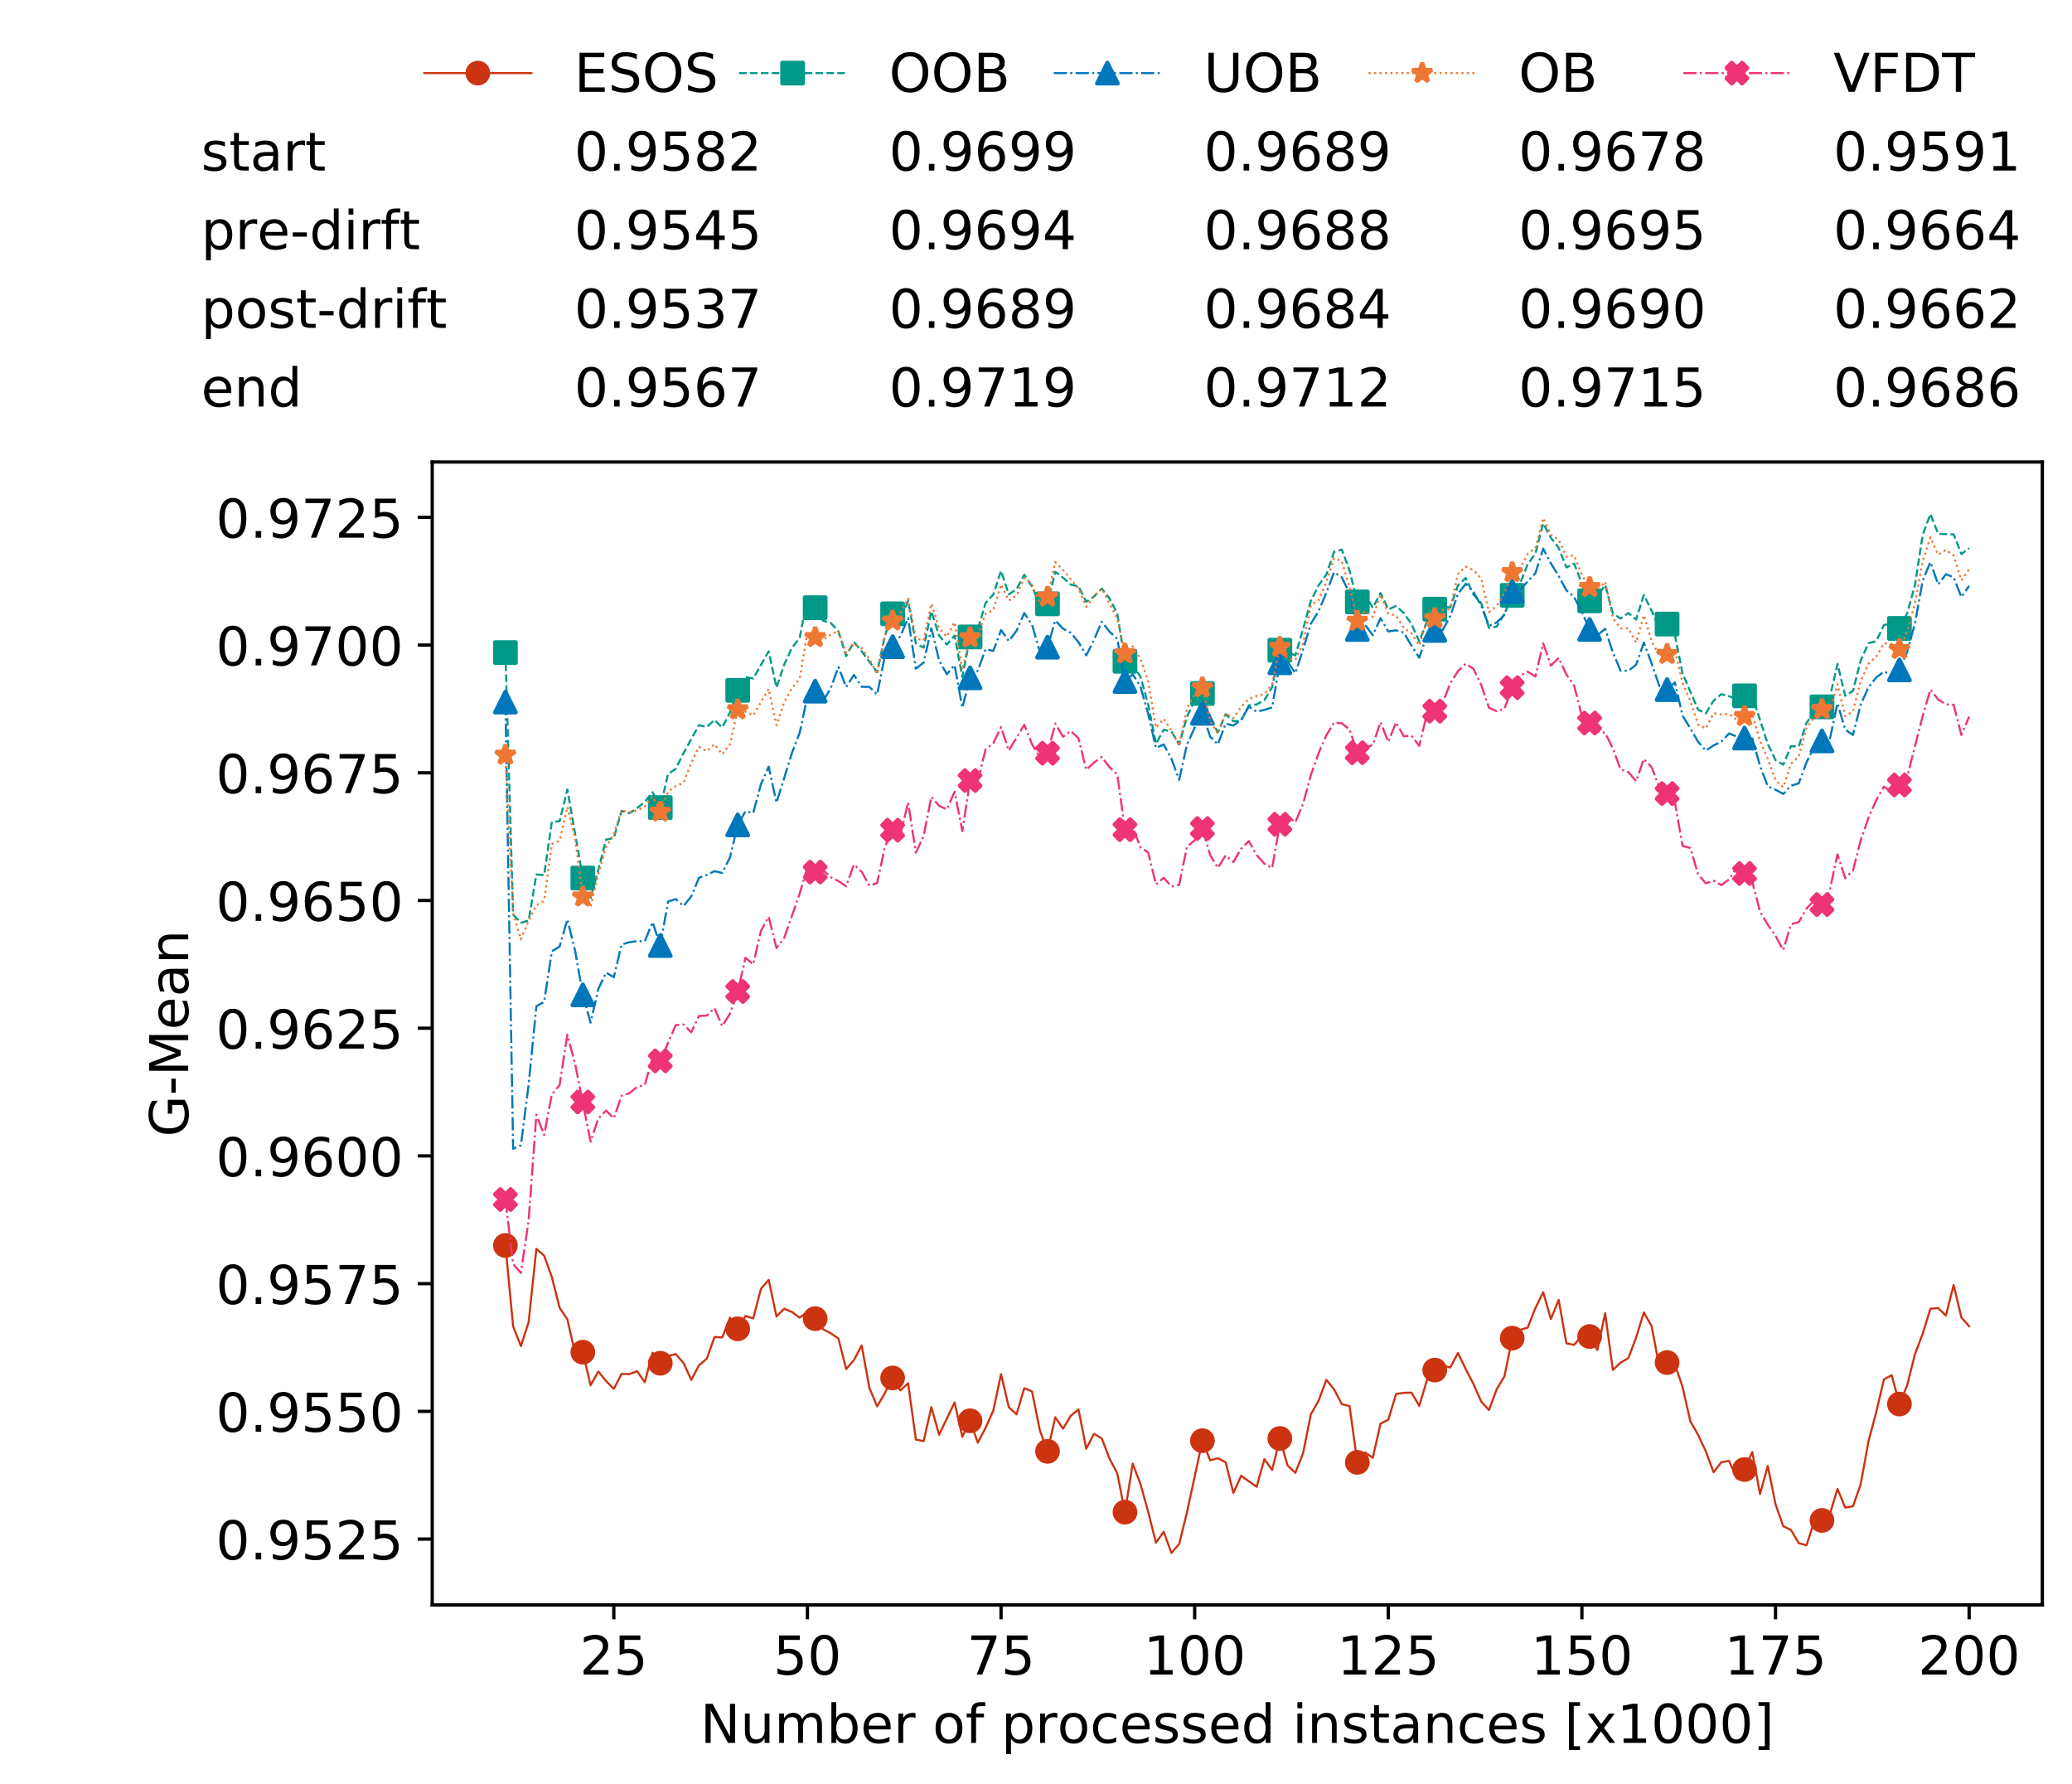 <?xml version="1.0" encoding="utf-8" standalone="no"?>
<!DOCTYPE svg PUBLIC "-//W3C//DTD SVG 1.1//EN"
  "http://www.w3.org/Graphics/SVG/1.1/DTD/svg11.dtd">
<!-- Created with matplotlib (https://matplotlib.org/) -->
<svg height="432.615pt" version="1.1" viewBox="0 0 502.65 432.615" width="502.65pt" xmlns="http://www.w3.org/2000/svg" xmlns:xlink="http://www.w3.org/1999/xlink">
 <defs>
  <style type="text/css">
*{stroke-linecap:butt;stroke-linejoin:round;white-space:pre;}
  </style>
 </defs>
 <g id="figure_1">
  <g id="patch_1">
   <path d="M 0 432.615 
L 502.65 432.615 
L 502.65 0 
L 0 0 
z
" style="fill:#ffffff;"/>
  </g>
  <g id="axes_1">
   <g id="patch_2">
    <path d="M 104.85 389.252 
L 495.45 389.252 
L 495.45 112.052 
L 104.85 112.052 
z
" style="fill:#ffffff;"/>
   </g>
   <g id="matplotlib.axis_1">
    <g id="xtick_1">
     <g id="line2d_1">
      <defs>
       <path d="M 0 0 
L 0 3.5 
" id="m0cc053c86f" style="stroke:#000000;stroke-width:0.8;"/>
      </defs>
      <g>
       <use style="stroke:#000000;stroke-width:0.8;" x="148.908" xlink:href="#m0cc053c86f" y="389.252"/>
      </g>
     </g>
     <g id="text_1">
      <!-- 25 -->
      <defs>
       <path d="M 19.188 8.297 
L 53.609 8.297 
L 53.609 0 
L 7.328 0 
L 7.328 8.297 
Q 12.938 14.109 22.625 23.891 
Q 32.328 33.688 34.812 36.531 
Q 39.547 41.844 41.422 45.531 
Q 43.312 49.219 43.312 52.781 
Q 43.312 58.594 39.234 62.25 
Q 35.156 65.922 28.609 65.922 
Q 23.969 65.922 18.812 64.312 
Q 13.672 62.703 7.812 59.422 
L 7.812 69.391 
Q 13.766 71.781 18.938 73 
Q 24.125 74.219 28.422 74.219 
Q 39.75 74.219 46.484 68.547 
Q 53.219 62.891 53.219 53.422 
Q 53.219 48.922 51.531 44.891 
Q 49.859 40.875 45.406 35.406 
Q 44.188 33.984 37.641 27.219 
Q 31.109 20.453 19.188 8.297 
z
" id="DejaVuSans-50"/>
       <path d="M 10.797 72.906 
L 49.516 72.906 
L 49.516 64.594 
L 19.828 64.594 
L 19.828 46.734 
Q 21.969 47.469 24.109 47.828 
Q 26.266 48.188 28.422 48.188 
Q 40.625 48.188 47.75 41.5 
Q 54.891 34.812 54.891 23.391 
Q 54.891 11.625 47.562 5.094 
Q 40.234 -1.422 26.906 -1.422 
Q 22.312 -1.422 17.547 -0.641 
Q 12.797 0.141 7.719 1.703 
L 7.719 11.625 
Q 12.109 9.234 16.797 8.062 
Q 21.484 6.891 26.703 6.891 
Q 35.156 6.891 40.078 11.328 
Q 45.016 15.766 45.016 23.391 
Q 45.016 31 40.078 35.438 
Q 35.156 39.891 26.703 39.891 
Q 22.75 39.891 18.812 39.016 
Q 14.891 38.141 10.797 36.281 
z
" id="DejaVuSans-53"/>
      </defs>
      <g transform="translate(140.636 406.13)scale(0.13 -0.13)">
       <use xlink:href="#DejaVuSans-50"/>
       <use x="63.623" xlink:href="#DejaVuSans-53"/>
      </g>
     </g>
    </g>
    <g id="xtick_2">
     <g id="line2d_2">
      <g>
       <use style="stroke:#000000;stroke-width:0.8;" x="195.877" xlink:href="#m0cc053c86f" y="389.252"/>
      </g>
     </g>
     <g id="text_2">
      <!-- 50 -->
      <defs>
       <path d="M 31.781 66.406 
Q 24.172 66.406 20.328 58.906 
Q 16.5 51.422 16.5 36.375 
Q 16.5 21.391 20.328 13.891 
Q 24.172 6.391 31.781 6.391 
Q 39.453 6.391 43.281 13.891 
Q 47.125 21.391 47.125 36.375 
Q 47.125 51.422 43.281 58.906 
Q 39.453 66.406 31.781 66.406 
z
M 31.781 74.219 
Q 44.047 74.219 50.516 64.516 
Q 56.984 54.828 56.984 36.375 
Q 56.984 17.969 50.516 8.266 
Q 44.047 -1.422 31.781 -1.422 
Q 19.531 -1.422 13.062 8.266 
Q 6.594 17.969 6.594 36.375 
Q 6.594 54.828 13.062 64.516 
Q 19.531 74.219 31.781 74.219 
z
" id="DejaVuSans-48"/>
      </defs>
      <g transform="translate(187.606 406.13)scale(0.13 -0.13)">
       <use xlink:href="#DejaVuSans-53"/>
       <use x="63.623" xlink:href="#DejaVuSans-48"/>
      </g>
     </g>
    </g>
    <g id="xtick_3">
     <g id="line2d_3">
      <g>
       <use style="stroke:#000000;stroke-width:0.8;" x="242.847" xlink:href="#m0cc053c86f" y="389.252"/>
      </g>
     </g>
     <g id="text_3">
      <!-- 75 -->
      <defs>
       <path d="M 8.203 72.906 
L 55.078 72.906 
L 55.078 68.703 
L 28.609 0 
L 18.312 0 
L 43.219 64.594 
L 8.203 64.594 
z
" id="DejaVuSans-55"/>
      </defs>
      <g transform="translate(234.576 406.13)scale(0.13 -0.13)">
       <use xlink:href="#DejaVuSans-55"/>
       <use x="63.623" xlink:href="#DejaVuSans-53"/>
      </g>
     </g>
    </g>
    <g id="xtick_4">
     <g id="line2d_4">
      <g>
       <use style="stroke:#000000;stroke-width:0.8;" x="289.817" xlink:href="#m0cc053c86f" y="389.252"/>
      </g>
     </g>
     <g id="text_4">
      <!-- 100 -->
      <defs>
       <path d="M 12.406 8.297 
L 28.516 8.297 
L 28.516 63.922 
L 10.984 60.406 
L 10.984 69.391 
L 28.422 72.906 
L 38.281 72.906 
L 38.281 8.297 
L 54.391 8.297 
L 54.391 0 
L 12.406 0 
z
" id="DejaVuSans-49"/>
      </defs>
      <g transform="translate(277.41 406.13)scale(0.13 -0.13)">
       <use xlink:href="#DejaVuSans-49"/>
       <use x="63.623" xlink:href="#DejaVuSans-48"/>
       <use x="127.246" xlink:href="#DejaVuSans-48"/>
      </g>
     </g>
    </g>
    <g id="xtick_5">
     <g id="line2d_5">
      <g>
       <use style="stroke:#000000;stroke-width:0.8;" x="336.786" xlink:href="#m0cc053c86f" y="389.252"/>
      </g>
     </g>
     <g id="text_5">
      <!-- 125 -->
      <g transform="translate(324.379 406.13)scale(0.13 -0.13)">
       <use xlink:href="#DejaVuSans-49"/>
       <use x="63.623" xlink:href="#DejaVuSans-50"/>
       <use x="127.246" xlink:href="#DejaVuSans-53"/>
      </g>
     </g>
    </g>
    <g id="xtick_6">
     <g id="line2d_6">
      <g>
       <use style="stroke:#000000;stroke-width:0.8;" x="383.756" xlink:href="#m0cc053c86f" y="389.252"/>
      </g>
     </g>
     <g id="text_6">
      <!-- 150 -->
      <g transform="translate(371.349 406.13)scale(0.13 -0.13)">
       <use xlink:href="#DejaVuSans-49"/>
       <use x="63.623" xlink:href="#DejaVuSans-53"/>
       <use x="127.246" xlink:href="#DejaVuSans-48"/>
      </g>
     </g>
    </g>
    <g id="xtick_7">
     <g id="line2d_7">
      <g>
       <use style="stroke:#000000;stroke-width:0.8;" x="430.726" xlink:href="#m0cc053c86f" y="389.252"/>
      </g>
     </g>
     <g id="text_7">
      <!-- 175 -->
      <g transform="translate(418.319 406.13)scale(0.13 -0.13)">
       <use xlink:href="#DejaVuSans-49"/>
       <use x="63.623" xlink:href="#DejaVuSans-55"/>
       <use x="127.246" xlink:href="#DejaVuSans-53"/>
      </g>
     </g>
    </g>
    <g id="xtick_8">
     <g id="line2d_8">
      <g>
       <use style="stroke:#000000;stroke-width:0.8;" x="477.695" xlink:href="#m0cc053c86f" y="389.252"/>
      </g>
     </g>
     <g id="text_8">
      <!-- 200 -->
      <g transform="translate(465.289 406.13)scale(0.13 -0.13)">
       <use xlink:href="#DejaVuSans-50"/>
       <use x="63.623" xlink:href="#DejaVuSans-48"/>
       <use x="127.246" xlink:href="#DejaVuSans-48"/>
      </g>
     </g>
    </g>
    <g id="text_9">
     <!-- Number of processed instances [x1000] -->
     <defs>
      <path d="M 9.812 72.906 
L 23.094 72.906 
L 55.422 11.922 
L 55.422 72.906 
L 64.984 72.906 
L 64.984 0 
L 51.703 0 
L 19.391 60.984 
L 19.391 0 
L 9.812 0 
z
" id="DejaVuSans-78"/>
      <path d="M 8.5 21.578 
L 8.5 54.688 
L 17.484 54.688 
L 17.484 21.922 
Q 17.484 14.156 20.5 10.266 
Q 23.531 6.391 29.594 6.391 
Q 36.859 6.391 41.078 11.031 
Q 45.312 15.672 45.312 23.688 
L 45.312 54.688 
L 54.297 54.688 
L 54.297 0 
L 45.312 0 
L 45.312 8.406 
Q 42.047 3.422 37.719 1 
Q 33.406 -1.422 27.688 -1.422 
Q 18.266 -1.422 13.375 4.438 
Q 8.5 10.297 8.5 21.578 
z
M 31.109 56 
z
" id="DejaVuSans-117"/>
      <path d="M 52 44.188 
Q 55.375 50.25 60.062 53.125 
Q 64.75 56 71.094 56 
Q 79.641 56 84.281 50.016 
Q 88.922 44.047 88.922 33.016 
L 88.922 0 
L 79.891 0 
L 79.891 32.719 
Q 79.891 40.578 77.094 44.375 
Q 74.312 48.188 68.609 48.188 
Q 61.625 48.188 57.562 43.547 
Q 53.516 38.922 53.516 30.906 
L 53.516 0 
L 44.484 0 
L 44.484 32.719 
Q 44.484 40.625 41.703 44.406 
Q 38.922 48.188 33.109 48.188 
Q 26.219 48.188 22.156 43.531 
Q 18.109 38.875 18.109 30.906 
L 18.109 0 
L 9.078 0 
L 9.078 54.688 
L 18.109 54.688 
L 18.109 46.188 
Q 21.188 51.219 25.484 53.609 
Q 29.781 56 35.688 56 
Q 41.656 56 45.828 52.969 
Q 50 49.953 52 44.188 
z
" id="DejaVuSans-109"/>
      <path d="M 48.688 27.297 
Q 48.688 37.203 44.609 42.844 
Q 40.531 48.484 33.406 48.484 
Q 26.266 48.484 22.188 42.844 
Q 18.109 37.203 18.109 27.297 
Q 18.109 17.391 22.188 11.75 
Q 26.266 6.109 33.406 6.109 
Q 40.531 6.109 44.609 11.75 
Q 48.688 17.391 48.688 27.297 
z
M 18.109 46.391 
Q 20.953 51.266 25.266 53.625 
Q 29.594 56 35.594 56 
Q 45.562 56 51.781 48.094 
Q 58.016 40.188 58.016 27.297 
Q 58.016 14.406 51.781 6.484 
Q 45.562 -1.422 35.594 -1.422 
Q 29.594 -1.422 25.266 0.953 
Q 20.953 3.328 18.109 8.203 
L 18.109 0 
L 9.078 0 
L 9.078 75.984 
L 18.109 75.984 
z
" id="DejaVuSans-98"/>
      <path d="M 56.203 29.594 
L 56.203 25.203 
L 14.891 25.203 
Q 15.484 15.922 20.484 11.062 
Q 25.484 6.203 34.422 6.203 
Q 39.594 6.203 44.453 7.469 
Q 49.312 8.734 54.109 11.281 
L 54.109 2.781 
Q 49.266 0.734 44.188 -0.344 
Q 39.109 -1.422 33.891 -1.422 
Q 20.797 -1.422 13.156 6.188 
Q 5.516 13.812 5.516 26.812 
Q 5.516 40.234 12.766 48.109 
Q 20.016 56 32.328 56 
Q 43.359 56 49.781 48.891 
Q 56.203 41.797 56.203 29.594 
z
M 47.219 32.234 
Q 47.125 39.594 43.094 43.984 
Q 39.062 48.391 32.422 48.391 
Q 24.906 48.391 20.391 44.141 
Q 15.875 39.891 15.188 32.172 
z
" id="DejaVuSans-101"/>
      <path d="M 41.109 46.297 
Q 39.594 47.172 37.812 47.578 
Q 36.031 48 33.891 48 
Q 26.266 48 22.188 43.047 
Q 18.109 38.094 18.109 28.812 
L 18.109 0 
L 9.078 0 
L 9.078 54.688 
L 18.109 54.688 
L 18.109 46.188 
Q 20.953 51.172 25.484 53.578 
Q 30.031 56 36.531 56 
Q 37.453 56 38.578 55.875 
Q 39.703 55.766 41.062 55.516 
z
" id="DejaVuSans-114"/>
      <path id="DejaVuSans-32"/>
      <path d="M 30.609 48.391 
Q 23.391 48.391 19.188 42.75 
Q 14.984 37.109 14.984 27.297 
Q 14.984 17.484 19.156 11.844 
Q 23.344 6.203 30.609 6.203 
Q 37.797 6.203 41.984 11.859 
Q 46.188 17.531 46.188 27.297 
Q 46.188 37.016 41.984 42.703 
Q 37.797 48.391 30.609 48.391 
z
M 30.609 56 
Q 42.328 56 49.016 48.375 
Q 55.719 40.766 55.719 27.297 
Q 55.719 13.875 49.016 6.219 
Q 42.328 -1.422 30.609 -1.422 
Q 18.844 -1.422 12.172 6.219 
Q 5.516 13.875 5.516 27.297 
Q 5.516 40.766 12.172 48.375 
Q 18.844 56 30.609 56 
z
" id="DejaVuSans-111"/>
      <path d="M 37.109 75.984 
L 37.109 68.5 
L 28.516 68.5 
Q 23.688 68.5 21.797 66.547 
Q 19.922 64.594 19.922 59.516 
L 19.922 54.688 
L 34.719 54.688 
L 34.719 47.703 
L 19.922 47.703 
L 19.922 0 
L 10.891 0 
L 10.891 47.703 
L 2.297 47.703 
L 2.297 54.688 
L 10.891 54.688 
L 10.891 58.5 
Q 10.891 67.625 15.141 71.797 
Q 19.391 75.984 28.609 75.984 
z
" id="DejaVuSans-102"/>
      <path d="M 18.109 8.203 
L 18.109 -20.797 
L 9.078 -20.797 
L 9.078 54.688 
L 18.109 54.688 
L 18.109 46.391 
Q 20.953 51.266 25.266 53.625 
Q 29.594 56 35.594 56 
Q 45.562 56 51.781 48.094 
Q 58.016 40.188 58.016 27.297 
Q 58.016 14.406 51.781 6.484 
Q 45.562 -1.422 35.594 -1.422 
Q 29.594 -1.422 25.266 0.953 
Q 20.953 3.328 18.109 8.203 
z
M 48.688 27.297 
Q 48.688 37.203 44.609 42.844 
Q 40.531 48.484 33.406 48.484 
Q 26.266 48.484 22.188 42.844 
Q 18.109 37.203 18.109 27.297 
Q 18.109 17.391 22.188 11.75 
Q 26.266 6.109 33.406 6.109 
Q 40.531 6.109 44.609 11.75 
Q 48.688 17.391 48.688 27.297 
z
" id="DejaVuSans-112"/>
      <path d="M 48.781 52.594 
L 48.781 44.188 
Q 44.969 46.297 41.141 47.344 
Q 37.312 48.391 33.406 48.391 
Q 24.656 48.391 19.812 42.844 
Q 14.984 37.312 14.984 27.297 
Q 14.984 17.281 19.812 11.734 
Q 24.656 6.203 33.406 6.203 
Q 37.312 6.203 41.141 7.25 
Q 44.969 8.297 48.781 10.406 
L 48.781 2.094 
Q 45.016 0.344 40.984 -0.531 
Q 36.969 -1.422 32.422 -1.422 
Q 20.062 -1.422 12.781 6.344 
Q 5.516 14.109 5.516 27.297 
Q 5.516 40.672 12.859 48.328 
Q 20.219 56 33.016 56 
Q 37.156 56 41.109 55.141 
Q 45.062 54.297 48.781 52.594 
z
" id="DejaVuSans-99"/>
      <path d="M 44.281 53.078 
L 44.281 44.578 
Q 40.484 46.531 36.375 47.5 
Q 32.281 48.484 27.875 48.484 
Q 21.188 48.484 17.844 46.438 
Q 14.5 44.391 14.5 40.281 
Q 14.5 37.156 16.891 35.375 
Q 19.281 33.594 26.516 31.984 
L 29.594 31.297 
Q 39.156 29.25 43.188 25.516 
Q 47.219 21.781 47.219 15.094 
Q 47.219 7.469 41.188 3.016 
Q 35.156 -1.422 24.609 -1.422 
Q 20.219 -1.422 15.453 -0.562 
Q 10.688 0.297 5.422 2 
L 5.422 11.281 
Q 10.406 8.688 15.234 7.391 
Q 20.062 6.109 24.812 6.109 
Q 31.156 6.109 34.562 8.281 
Q 37.984 10.453 37.984 14.406 
Q 37.984 18.062 35.516 20.016 
Q 33.062 21.969 24.703 23.781 
L 21.578 24.516 
Q 13.234 26.266 9.516 29.906 
Q 5.812 33.547 5.812 39.891 
Q 5.812 47.609 11.281 51.797 
Q 16.75 56 26.812 56 
Q 31.781 56 36.172 55.266 
Q 40.578 54.547 44.281 53.078 
z
" id="DejaVuSans-115"/>
      <path d="M 45.406 46.391 
L 45.406 75.984 
L 54.391 75.984 
L 54.391 0 
L 45.406 0 
L 45.406 8.203 
Q 42.578 3.328 38.25 0.953 
Q 33.938 -1.422 27.875 -1.422 
Q 17.969 -1.422 11.734 6.484 
Q 5.516 14.406 5.516 27.297 
Q 5.516 40.188 11.734 48.094 
Q 17.969 56 27.875 56 
Q 33.938 56 38.25 53.625 
Q 42.578 51.266 45.406 46.391 
z
M 14.797 27.297 
Q 14.797 17.391 18.875 11.75 
Q 22.953 6.109 30.078 6.109 
Q 37.203 6.109 41.297 11.75 
Q 45.406 17.391 45.406 27.297 
Q 45.406 37.203 41.297 42.844 
Q 37.203 48.484 30.078 48.484 
Q 22.953 48.484 18.875 42.844 
Q 14.797 37.203 14.797 27.297 
z
" id="DejaVuSans-100"/>
      <path d="M 9.422 54.688 
L 18.406 54.688 
L 18.406 0 
L 9.422 0 
z
M 9.422 75.984 
L 18.406 75.984 
L 18.406 64.594 
L 9.422 64.594 
z
" id="DejaVuSans-105"/>
      <path d="M 54.891 33.016 
L 54.891 0 
L 45.906 0 
L 45.906 32.719 
Q 45.906 40.484 42.875 44.328 
Q 39.844 48.188 33.797 48.188 
Q 26.516 48.188 22.312 43.547 
Q 18.109 38.922 18.109 30.906 
L 18.109 0 
L 9.078 0 
L 9.078 54.688 
L 18.109 54.688 
L 18.109 46.188 
Q 21.344 51.125 25.703 53.562 
Q 30.078 56 35.797 56 
Q 45.219 56 50.047 50.172 
Q 54.891 44.344 54.891 33.016 
z
" id="DejaVuSans-110"/>
      <path d="M 18.312 70.219 
L 18.312 54.688 
L 36.812 54.688 
L 36.812 47.703 
L 18.312 47.703 
L 18.312 18.016 
Q 18.312 11.328 20.141 9.422 
Q 21.969 7.516 27.594 7.516 
L 36.812 7.516 
L 36.812 0 
L 27.594 0 
Q 17.188 0 13.234 3.875 
Q 9.281 7.766 9.281 18.016 
L 9.281 47.703 
L 2.688 47.703 
L 2.688 54.688 
L 9.281 54.688 
L 9.281 70.219 
z
" id="DejaVuSans-116"/>
      <path d="M 34.281 27.484 
Q 23.391 27.484 19.188 25 
Q 14.984 22.516 14.984 16.5 
Q 14.984 11.719 18.141 8.906 
Q 21.297 6.109 26.703 6.109 
Q 34.188 6.109 38.703 11.406 
Q 43.219 16.703 43.219 25.484 
L 43.219 27.484 
z
M 52.203 31.203 
L 52.203 0 
L 43.219 0 
L 43.219 8.297 
Q 40.141 3.328 35.547 0.953 
Q 30.953 -1.422 24.312 -1.422 
Q 15.922 -1.422 10.953 3.297 
Q 6 8.016 6 15.922 
Q 6 25.141 12.172 29.828 
Q 18.359 34.516 30.609 34.516 
L 43.219 34.516 
L 43.219 35.406 
Q 43.219 41.609 39.141 45 
Q 35.062 48.391 27.688 48.391 
Q 23 48.391 18.547 47.266 
Q 14.109 46.141 10.016 43.891 
L 10.016 52.203 
Q 14.938 54.109 19.578 55.047 
Q 24.219 56 28.609 56 
Q 40.484 56 46.344 49.844 
Q 52.203 43.703 52.203 31.203 
z
" id="DejaVuSans-97"/>
      <path d="M 8.594 75.984 
L 29.297 75.984 
L 29.297 69 
L 17.578 69 
L 17.578 -6.203 
L 29.297 -6.203 
L 29.297 -13.188 
L 8.594 -13.188 
z
" id="DejaVuSans-91"/>
      <path d="M 54.891 54.688 
L 35.109 28.078 
L 55.906 0 
L 45.312 0 
L 29.391 21.484 
L 13.484 0 
L 2.875 0 
L 24.125 28.609 
L 4.688 54.688 
L 15.281 54.688 
L 29.781 35.203 
L 44.281 54.688 
z
" id="DejaVuSans-120"/>
      <path d="M 30.422 75.984 
L 30.422 -13.188 
L 9.719 -13.188 
L 9.719 -6.203 
L 21.391 -6.203 
L 21.391 69 
L 9.719 69 
L 9.719 75.984 
z
" id="DejaVuSans-93"/>
     </defs>
     <g transform="translate(169.881 422.711)scale(0.13 -0.13)">
      <use xlink:href="#DejaVuSans-78"/>
      <use x="74.805" xlink:href="#DejaVuSans-117"/>
      <use x="138.184" xlink:href="#DejaVuSans-109"/>
      <use x="235.596" xlink:href="#DejaVuSans-98"/>
      <use x="299.072" xlink:href="#DejaVuSans-101"/>
      <use x="360.596" xlink:href="#DejaVuSans-114"/>
      <use x="401.709" xlink:href="#DejaVuSans-32"/>
      <use x="433.496" xlink:href="#DejaVuSans-111"/>
      <use x="494.678" xlink:href="#DejaVuSans-102"/>
      <use x="529.883" xlink:href="#DejaVuSans-32"/>
      <use x="561.67" xlink:href="#DejaVuSans-112"/>
      <use x="625.146" xlink:href="#DejaVuSans-114"/>
      <use x="666.229" xlink:href="#DejaVuSans-111"/>
      <use x="727.41" xlink:href="#DejaVuSans-99"/>
      <use x="782.391" xlink:href="#DejaVuSans-101"/>
      <use x="843.914" xlink:href="#DejaVuSans-115"/>
      <use x="896.014" xlink:href="#DejaVuSans-115"/>
      <use x="948.113" xlink:href="#DejaVuSans-101"/>
      <use x="1009.637" xlink:href="#DejaVuSans-100"/>
      <use x="1073.113" xlink:href="#DejaVuSans-32"/>
      <use x="1104.9" xlink:href="#DejaVuSans-105"/>
      <use x="1132.684" xlink:href="#DejaVuSans-110"/>
      <use x="1196.062" xlink:href="#DejaVuSans-115"/>
      <use x="1248.162" xlink:href="#DejaVuSans-116"/>
      <use x="1287.371" xlink:href="#DejaVuSans-97"/>
      <use x="1348.65" xlink:href="#DejaVuSans-110"/>
      <use x="1412.029" xlink:href="#DejaVuSans-99"/>
      <use x="1467.01" xlink:href="#DejaVuSans-101"/>
      <use x="1528.533" xlink:href="#DejaVuSans-115"/>
      <use x="1580.633" xlink:href="#DejaVuSans-32"/>
      <use x="1612.42" xlink:href="#DejaVuSans-91"/>
      <use x="1651.434" xlink:href="#DejaVuSans-120"/>
      <use x="1710.613" xlink:href="#DejaVuSans-49"/>
      <use x="1774.236" xlink:href="#DejaVuSans-48"/>
      <use x="1837.859" xlink:href="#DejaVuSans-48"/>
      <use x="1901.482" xlink:href="#DejaVuSans-48"/>
      <use x="1965.105" xlink:href="#DejaVuSans-93"/>
     </g>
    </g>
   </g>
   <g id="matplotlib.axis_2">
    <g id="ytick_1">
     <g id="line2d_9">
      <defs>
       <path d="M 0 0 
L -3.5 0 
" id="m92f0b12312" style="stroke:#000000;stroke-width:0.8;"/>
      </defs>
      <g>
       <use style="stroke:#000000;stroke-width:0.8;" x="104.85" xlink:href="#m92f0b12312" y="373.277"/>
      </g>
     </g>
     <g id="text_10">
      <!-- 0.9525 -->
      <defs>
       <path d="M 10.688 12.406 
L 21 12.406 
L 21 0 
L 10.688 0 
z
" id="DejaVuSans-46"/>
       <path d="M 10.984 1.516 
L 10.984 10.5 
Q 14.703 8.734 18.5 7.812 
Q 22.312 6.891 25.984 6.891 
Q 35.75 6.891 40.891 13.453 
Q 46.047 20.016 46.781 33.406 
Q 43.953 29.203 39.594 26.953 
Q 35.25 24.703 29.984 24.703 
Q 19.047 24.703 12.672 31.312 
Q 6.297 37.938 6.297 49.422 
Q 6.297 60.641 12.938 67.422 
Q 19.578 74.219 30.609 74.219 
Q 43.266 74.219 49.922 64.516 
Q 56.594 54.828 56.594 36.375 
Q 56.594 19.141 48.406 8.859 
Q 40.234 -1.422 26.422 -1.422 
Q 22.703 -1.422 18.891 -0.688 
Q 15.094 0.047 10.984 1.516 
z
M 30.609 32.422 
Q 37.25 32.422 41.125 36.953 
Q 45.016 41.5 45.016 49.422 
Q 45.016 57.281 41.125 61.844 
Q 37.25 66.406 30.609 66.406 
Q 23.969 66.406 20.094 61.844 
Q 16.219 57.281 16.219 49.422 
Q 16.219 41.5 20.094 36.953 
Q 23.969 32.422 30.609 32.422 
z
" id="DejaVuSans-57"/>
      </defs>
      <g transform="translate(52.362 378.216)scale(0.13 -0.13)">
       <use xlink:href="#DejaVuSans-48"/>
       <use x="63.623" xlink:href="#DejaVuSans-46"/>
       <use x="95.41" xlink:href="#DejaVuSans-57"/>
       <use x="159.033" xlink:href="#DejaVuSans-53"/>
       <use x="222.656" xlink:href="#DejaVuSans-50"/>
       <use x="286.279" xlink:href="#DejaVuSans-53"/>
      </g>
     </g>
    </g>
    <g id="ytick_2">
     <g id="line2d_10">
      <g>
       <use style="stroke:#000000;stroke-width:0.8;" x="104.85" xlink:href="#m92f0b12312" y="342.302"/>
      </g>
     </g>
     <g id="text_11">
      <!-- 0.9550 -->
      <g transform="translate(52.362 347.241)scale(0.13 -0.13)">
       <use xlink:href="#DejaVuSans-48"/>
       <use x="63.623" xlink:href="#DejaVuSans-46"/>
       <use x="95.41" xlink:href="#DejaVuSans-57"/>
       <use x="159.033" xlink:href="#DejaVuSans-53"/>
       <use x="222.656" xlink:href="#DejaVuSans-53"/>
       <use x="286.279" xlink:href="#DejaVuSans-48"/>
      </g>
     </g>
    </g>
    <g id="ytick_3">
     <g id="line2d_11">
      <g>
       <use style="stroke:#000000;stroke-width:0.8;" x="104.85" xlink:href="#m92f0b12312" y="311.326"/>
      </g>
     </g>
     <g id="text_12">
      <!-- 0.9575 -->
      <g transform="translate(52.362 316.265)scale(0.13 -0.13)">
       <use xlink:href="#DejaVuSans-48"/>
       <use x="63.623" xlink:href="#DejaVuSans-46"/>
       <use x="95.41" xlink:href="#DejaVuSans-57"/>
       <use x="159.033" xlink:href="#DejaVuSans-53"/>
       <use x="222.656" xlink:href="#DejaVuSans-55"/>
       <use x="286.279" xlink:href="#DejaVuSans-53"/>
      </g>
     </g>
    </g>
    <g id="ytick_4">
     <g id="line2d_12">
      <g>
       <use style="stroke:#000000;stroke-width:0.8;" x="104.85" xlink:href="#m92f0b12312" y="280.351"/>
      </g>
     </g>
     <g id="text_13">
      <!-- 0.9600 -->
      <defs>
       <path d="M 33.016 40.375 
Q 26.375 40.375 22.484 35.828 
Q 18.609 31.297 18.609 23.391 
Q 18.609 15.531 22.484 10.953 
Q 26.375 6.391 33.016 6.391 
Q 39.656 6.391 43.531 10.953 
Q 47.406 15.531 47.406 23.391 
Q 47.406 31.297 43.531 35.828 
Q 39.656 40.375 33.016 40.375 
z
M 52.594 71.297 
L 52.594 62.312 
Q 48.875 64.062 45.094 64.984 
Q 41.312 65.922 37.594 65.922 
Q 27.828 65.922 22.672 59.328 
Q 17.531 52.734 16.797 39.406 
Q 19.672 43.656 24.016 45.922 
Q 28.375 48.188 33.594 48.188 
Q 44.578 48.188 50.953 41.516 
Q 57.328 34.859 57.328 23.391 
Q 57.328 12.156 50.688 5.359 
Q 44.047 -1.422 33.016 -1.422 
Q 20.359 -1.422 13.672 8.266 
Q 6.984 17.969 6.984 36.375 
Q 6.984 53.656 15.188 63.938 
Q 23.391 74.219 37.203 74.219 
Q 40.922 74.219 44.703 73.484 
Q 48.484 72.75 52.594 71.297 
z
" id="DejaVuSans-54"/>
      </defs>
      <g transform="translate(52.362 285.29)scale(0.13 -0.13)">
       <use xlink:href="#DejaVuSans-48"/>
       <use x="63.623" xlink:href="#DejaVuSans-46"/>
       <use x="95.41" xlink:href="#DejaVuSans-57"/>
       <use x="159.033" xlink:href="#DejaVuSans-54"/>
       <use x="222.656" xlink:href="#DejaVuSans-48"/>
       <use x="286.279" xlink:href="#DejaVuSans-48"/>
      </g>
     </g>
    </g>
    <g id="ytick_5">
     <g id="line2d_13">
      <g>
       <use style="stroke:#000000;stroke-width:0.8;" x="104.85" xlink:href="#m92f0b12312" y="249.375"/>
      </g>
     </g>
     <g id="text_14">
      <!-- 0.9625 -->
      <g transform="translate(52.362 254.314)scale(0.13 -0.13)">
       <use xlink:href="#DejaVuSans-48"/>
       <use x="63.623" xlink:href="#DejaVuSans-46"/>
       <use x="95.41" xlink:href="#DejaVuSans-57"/>
       <use x="159.033" xlink:href="#DejaVuSans-54"/>
       <use x="222.656" xlink:href="#DejaVuSans-50"/>
       <use x="286.279" xlink:href="#DejaVuSans-53"/>
      </g>
     </g>
    </g>
    <g id="ytick_6">
     <g id="line2d_14">
      <g>
       <use style="stroke:#000000;stroke-width:0.8;" x="104.85" xlink:href="#m92f0b12312" y="218.4"/>
      </g>
     </g>
     <g id="text_15">
      <!-- 0.9650 -->
      <g transform="translate(52.362 223.339)scale(0.13 -0.13)">
       <use xlink:href="#DejaVuSans-48"/>
       <use x="63.623" xlink:href="#DejaVuSans-46"/>
       <use x="95.41" xlink:href="#DejaVuSans-57"/>
       <use x="159.033" xlink:href="#DejaVuSans-54"/>
       <use x="222.656" xlink:href="#DejaVuSans-53"/>
       <use x="286.279" xlink:href="#DejaVuSans-48"/>
      </g>
     </g>
    </g>
    <g id="ytick_7">
     <g id="line2d_15">
      <g>
       <use style="stroke:#000000;stroke-width:0.8;" x="104.85" xlink:href="#m92f0b12312" y="187.424"/>
      </g>
     </g>
     <g id="text_16">
      <!-- 0.9675 -->
      <g transform="translate(52.362 192.363)scale(0.13 -0.13)">
       <use xlink:href="#DejaVuSans-48"/>
       <use x="63.623" xlink:href="#DejaVuSans-46"/>
       <use x="95.41" xlink:href="#DejaVuSans-57"/>
       <use x="159.033" xlink:href="#DejaVuSans-54"/>
       <use x="222.656" xlink:href="#DejaVuSans-55"/>
       <use x="286.279" xlink:href="#DejaVuSans-53"/>
      </g>
     </g>
    </g>
    <g id="ytick_8">
     <g id="line2d_16">
      <g>
       <use style="stroke:#000000;stroke-width:0.8;" x="104.85" xlink:href="#m92f0b12312" y="156.449"/>
      </g>
     </g>
     <g id="text_17">
      <!-- 0.9700 -->
      <g transform="translate(52.362 161.388)scale(0.13 -0.13)">
       <use xlink:href="#DejaVuSans-48"/>
       <use x="63.623" xlink:href="#DejaVuSans-46"/>
       <use x="95.41" xlink:href="#DejaVuSans-57"/>
       <use x="159.033" xlink:href="#DejaVuSans-55"/>
       <use x="222.656" xlink:href="#DejaVuSans-48"/>
       <use x="286.279" xlink:href="#DejaVuSans-48"/>
      </g>
     </g>
    </g>
    <g id="ytick_9">
     <g id="line2d_17">
      <g>
       <use style="stroke:#000000;stroke-width:0.8;" x="104.85" xlink:href="#m92f0b12312" y="125.473"/>
      </g>
     </g>
     <g id="text_18">
      <!-- 0.9725 -->
      <g transform="translate(52.362 130.412)scale(0.13 -0.13)">
       <use xlink:href="#DejaVuSans-48"/>
       <use x="63.623" xlink:href="#DejaVuSans-46"/>
       <use x="95.41" xlink:href="#DejaVuSans-57"/>
       <use x="159.033" xlink:href="#DejaVuSans-55"/>
       <use x="222.656" xlink:href="#DejaVuSans-50"/>
       <use x="286.279" xlink:href="#DejaVuSans-53"/>
      </g>
     </g>
    </g>
    <g id="text_19">
     <!-- G-Mean -->
     <defs>
      <path d="M 59.516 10.406 
L 59.516 29.984 
L 43.406 29.984 
L 43.406 38.094 
L 69.281 38.094 
L 69.281 6.781 
Q 63.578 2.734 56.688 0.656 
Q 49.812 -1.422 42 -1.422 
Q 24.906 -1.422 15.25 8.562 
Q 5.609 18.562 5.609 36.375 
Q 5.609 54.25 15.25 64.234 
Q 24.906 74.219 42 74.219 
Q 49.125 74.219 55.547 72.453 
Q 61.969 70.703 67.391 67.281 
L 67.391 56.781 
Q 61.922 61.422 55.766 63.766 
Q 49.609 66.109 42.828 66.109 
Q 29.438 66.109 22.719 58.641 
Q 16.016 51.172 16.016 36.375 
Q 16.016 21.625 22.719 14.156 
Q 29.438 6.688 42.828 6.688 
Q 48.047 6.688 52.141 7.594 
Q 56.25 8.5 59.516 10.406 
z
" id="DejaVuSans-71"/>
      <path d="M 4.891 31.391 
L 31.203 31.391 
L 31.203 23.391 
L 4.891 23.391 
z
" id="DejaVuSans-45"/>
      <path d="M 9.812 72.906 
L 24.516 72.906 
L 43.109 23.297 
L 61.812 72.906 
L 76.516 72.906 
L 76.516 0 
L 66.891 0 
L 66.891 64.016 
L 48.094 14.016 
L 38.188 14.016 
L 19.391 64.016 
L 19.391 0 
L 9.812 0 
z
" id="DejaVuSans-77"/>
     </defs>
     <g transform="translate(45.659 275.744)rotate(-90)scale(0.13 -0.13)">
      <use xlink:href="#DejaVuSans-71"/>
      <use x="77.49" xlink:href="#DejaVuSans-45"/>
      <use x="113.574" xlink:href="#DejaVuSans-77"/>
      <use x="199.854" xlink:href="#DejaVuSans-101"/>
      <use x="261.377" xlink:href="#DejaVuSans-97"/>
      <use x="322.656" xlink:href="#DejaVuSans-110"/>
     </g>
    </g>
   </g>
   <g id="line2d_18"/>
   <g id="line2d_19"/>
   <g id="line2d_20"/>
   <g id="line2d_21"/>
   <g id="line2d_22"/>
   <g id="line2d_23">
    <path clip-path="url(#p3ac0d00783)" d="M 122.605 302.069 
L 124.483 321.697 
L 126.362 326.476 
L 128.241 320.656 
L 130.12 302.891 
L 131.998 304.527 
L 133.877 309.749 
L 135.756 317.175 
L 137.635 319.969 
L 139.514 328.216 
L 141.392 327.957 
L 143.271 335.965 
L 145.15 332.636 
L 147.029 334.939 
L 148.908 336.863 
L 150.786 333.221 
L 152.665 333.275 
L 154.544 332.563 
L 156.423 335.239 
L 158.302 328.074 
L 160.18 330.63 
L 162.059 328.844 
L 163.938 328.421 
L 165.817 330.571 
L 167.695 334.673 
L 169.574 331.125 
L 171.453 329.539 
L 173.332 324.285 
L 175.211 324.368 
L 177.089 319.567 
L 178.968 322.288 
L 180.847 319.165 
L 182.726 319.754 
L 184.605 312.558 
L 186.483 310.421 
L 188.362 319.285 
L 190.241 317.421 
L 192.12 318.196 
L 193.998 319.58 
L 195.877 318.149 
L 197.756 319.821 
L 199.635 322.371 
L 201.514 323.365 
L 203.392 324.623 
L 205.271 332.05 
L 207.15 329.876 
L 209.029 326.315 
L 210.908 336.62 
L 212.786 341.089 
L 214.665 337.864 
L 216.544 334.202 
L 218.423 337.219 
L 220.302 335.503 
L 222.18 349.142 
L 224.059 349.527 
L 225.938 341.279 
L 227.817 347.976 
L 231.574 340.135 
L 233.453 348.478 
L 235.332 344.595 
L 237.211 349.894 
L 239.089 346.314 
L 240.968 342.093 
L 242.847 333.283 
L 244.726 341.283 
L 246.605 343.013 
L 248.483 336.673 
L 250.362 337.477 
L 252.241 346.839 
L 254.12 352.006 
L 255.998 343.743 
L 257.877 346.511 
L 259.756 343.378 
L 261.635 341.826 
L 263.514 351.373 
L 265.392 347.751 
L 267.271 348.847 
L 269.15 353.762 
L 271.029 357.28 
L 272.908 366.75 
L 274.786 354.99 
L 276.665 359.921 
L 278.544 366.704 
L 280.423 374.156 
L 282.302 371.506 
L 284.18 376.652 
L 286.059 374.462 
L 287.938 366.818 
L 291.695 349.415 
L 293.574 354.185 
L 295.453 353.658 
L 297.332 354.655 
L 299.211 362.101 
L 301.089 357.928 
L 304.847 360.599 
L 306.726 353.902 
L 308.605 356.526 
L 310.483 348.885 
L 312.362 355.432 
L 314.241 357.214 
L 316.12 352.434 
L 317.998 343.034 
L 319.877 339.732 
L 321.756 334.646 
L 323.635 336.963 
L 325.514 340.564 
L 327.392 341.022 
L 329.271 354.675 
L 331.15 352.26 
L 333.029 353.568 
L 334.908 345.273 
L 336.786 344.335 
L 338.665 338.111 
L 340.544 337.803 
L 342.423 337.764 
L 344.302 340.974 
L 346.18 334.67 
L 348.059 332.29 
L 349.938 331.207 
L 351.817 331.667 
L 353.695 328.152 
L 355.574 332.057 
L 357.453 335.687 
L 359.332 339.93 
L 361.211 341.988 
L 363.089 336.922 
L 364.968 333.803 
L 366.847 324.541 
L 368.726 322.547 
L 370.605 321.994 
L 372.483 317.244 
L 374.362 313.417 
L 376.241 319.915 
L 378.12 315.272 
L 379.998 325.804 
L 381.877 326.171 
L 383.756 323.892 
L 385.635 324.153 
L 387.514 327.432 
L 389.392 318.47 
L 391.271 332.264 
L 393.15 330.478 
L 395.029 329.39 
L 396.908 324.384 
L 398.786 318.32 
L 400.665 321.617 
L 402.544 331.498 
L 404.423 330.469 
L 406.302 330.786 
L 408.18 336.414 
L 410.059 344.695 
L 411.938 347.981 
L 413.817 351.978 
L 415.695 357.063 
L 417.574 354.627 
L 419.453 354.314 
L 421.332 358.59 
L 423.211 356.399 
L 425.089 352.175 
L 426.968 362.377 
L 428.847 355.543 
L 430.726 364.835 
L 432.605 370.157 
L 434.483 371.069 
L 436.362 374.268 
L 438.241 374.771 
L 440.12 369.014 
L 441.998 368.756 
L 443.877 367.365 
L 445.756 361.105 
L 447.635 365.646 
L 449.514 365.325 
L 451.392 359.953 
L 453.271 349.601 
L 455.15 342.521 
L 457.029 334.539 
L 458.908 333.54 
L 460.786 340.528 
L 462.665 335.993 
L 464.544 328.47 
L 466.423 323.504 
L 468.302 317.41 
L 470.18 317.248 
L 472.059 319.073 
L 473.938 311.635 
L 475.817 319.545 
L 477.695 321.652 
L 477.695 321.652 
" style="fill:none;stroke:#cc3311;stroke-linecap:square;stroke-width:0.5;"/>
    <defs>
     <path d="M 0 2.5 
C 0.663 2.5 1.299 2.237 1.768 1.768 
C 2.237 1.299 2.5 0.663 2.5 0 
C 2.5 -0.663 2.237 -1.299 1.768 -1.768 
C 1.299 -2.237 0.663 -2.5 0 -2.5 
C -0.663 -2.5 -1.299 -2.237 -1.768 -1.768 
C -2.237 -1.299 -2.5 -0.663 -2.5 0 
C -2.5 0.663 -2.237 1.299 -1.768 1.768 
C -1.299 2.237 -0.663 2.5 0 2.5 
z
" id="m588e905c95" style="stroke:#cc3311;"/>
    </defs>
    <g clip-path="url(#p3ac0d00783)">
     <use style="fill:#cc3311;stroke:#cc3311;" x="122.605" xlink:href="#m588e905c95" y="302.069"/>
     <use style="fill:#cc3311;stroke:#cc3311;" x="141.392" xlink:href="#m588e905c95" y="327.957"/>
     <use style="fill:#cc3311;stroke:#cc3311;" x="160.18" xlink:href="#m588e905c95" y="330.63"/>
     <use style="fill:#cc3311;stroke:#cc3311;" x="178.968" xlink:href="#m588e905c95" y="322.288"/>
     <use style="fill:#cc3311;stroke:#cc3311;" x="197.756" xlink:href="#m588e905c95" y="319.821"/>
     <use style="fill:#cc3311;stroke:#cc3311;" x="216.544" xlink:href="#m588e905c95" y="334.202"/>
     <use style="fill:#cc3311;stroke:#cc3311;" x="235.332" xlink:href="#m588e905c95" y="344.595"/>
     <use style="fill:#cc3311;stroke:#cc3311;" x="254.12" xlink:href="#m588e905c95" y="352.006"/>
     <use style="fill:#cc3311;stroke:#cc3311;" x="272.908" xlink:href="#m588e905c95" y="366.75"/>
     <use style="fill:#cc3311;stroke:#cc3311;" x="291.695" xlink:href="#m588e905c95" y="349.415"/>
     <use style="fill:#cc3311;stroke:#cc3311;" x="310.483" xlink:href="#m588e905c95" y="348.885"/>
     <use style="fill:#cc3311;stroke:#cc3311;" x="329.271" xlink:href="#m588e905c95" y="354.675"/>
     <use style="fill:#cc3311;stroke:#cc3311;" x="348.059" xlink:href="#m588e905c95" y="332.29"/>
     <use style="fill:#cc3311;stroke:#cc3311;" x="366.847" xlink:href="#m588e905c95" y="324.541"/>
     <use style="fill:#cc3311;stroke:#cc3311;" x="385.635" xlink:href="#m588e905c95" y="324.153"/>
     <use style="fill:#cc3311;stroke:#cc3311;" x="404.423" xlink:href="#m588e905c95" y="330.469"/>
     <use style="fill:#cc3311;stroke:#cc3311;" x="423.211" xlink:href="#m588e905c95" y="356.399"/>
     <use style="fill:#cc3311;stroke:#cc3311;" x="441.998" xlink:href="#m588e905c95" y="368.756"/>
     <use style="fill:#cc3311;stroke:#cc3311;" x="460.786" xlink:href="#m588e905c95" y="340.528"/>
    </g>
   </g>
   <g id="line2d_24"/>
   <g id="line2d_25"/>
   <g id="line2d_26"/>
   <g id="line2d_27"/>
   <g id="line2d_28">
    <path clip-path="url(#p3ac0d00783)" d="M 122.605 158.27 
L 124.483 221.829 
L 126.362 223.805 
L 128.241 223.26 
L 130.12 212.08 
L 131.998 212.263 
L 133.877 199.289 
L 135.756 199.196 
L 137.635 191.472 
L 141.392 212.956 
L 143.271 217.775 
L 145.15 210.966 
L 147.029 203.633 
L 148.908 203.263 
L 150.786 196.662 
L 152.665 197.235 
L 154.544 196.017 
L 156.423 194.485 
L 158.302 192.133 
L 160.18 195.862 
L 162.059 187.744 
L 163.938 186.46 
L 165.817 182.662 
L 169.574 175.864 
L 171.453 176.336 
L 173.332 174.615 
L 175.211 176.453 
L 177.089 172.793 
L 178.968 167.427 
L 180.847 164.205 
L 182.726 164.565 
L 186.483 157.977 
L 188.362 166.763 
L 190.241 161.176 
L 192.12 157.12 
L 193.998 154.672 
L 195.877 144.924 
L 197.756 147.385 
L 199.635 150.544 
L 201.514 151.066 
L 203.392 153.123 
L 205.271 159.15 
L 207.15 155.664 
L 209.029 157.957 
L 212.786 163.033 
L 214.665 154.2 
L 216.544 148.871 
L 218.423 150.102 
L 220.302 145.753 
L 222.18 156.098 
L 224.059 157.067 
L 225.938 148.238 
L 227.817 154.171 
L 229.695 156.312 
L 231.574 154.149 
L 233.453 164.206 
L 235.332 154.483 
L 237.211 152.677 
L 239.089 146.258 
L 240.968 144.191 
L 242.847 138.442 
L 244.726 144.179 
L 246.605 142.902 
L 248.483 139.393 
L 250.362 142.254 
L 252.241 146.76 
L 254.12 146.451 
L 255.998 138.679 
L 257.877 140.101 
L 259.756 141.784 
L 261.635 142.207 
L 263.514 145.947 
L 265.392 144.668 
L 267.271 142.753 
L 269.15 145.123 
L 271.029 148.758 
L 272.908 160.397 
L 274.786 161.17 
L 276.665 164.151 
L 278.544 170.848 
L 280.423 180.376 
L 282.302 177.004 
L 284.18 177.414 
L 286.059 180.514 
L 287.938 173.908 
L 289.817 169.817 
L 291.695 168.192 
L 293.574 174.498 
L 295.453 177.602 
L 297.332 173.221 
L 299.211 174.926 
L 301.089 174.832 
L 302.968 171.054 
L 304.847 170.852 
L 306.726 169.826 
L 308.605 166.697 
L 310.483 157.7 
L 312.362 158.129 
L 314.241 158.974 
L 316.12 152.56 
L 317.998 145.718 
L 319.877 141.976 
L 321.756 139.371 
L 323.635 133.834 
L 325.514 133.3 
L 327.392 138.404 
L 329.271 145.979 
L 331.15 144.169 
L 333.029 147.409 
L 334.908 143.83 
L 336.786 147.802 
L 338.665 146.974 
L 340.544 148.676 
L 342.423 151.373 
L 344.302 155.582 
L 346.18 150.669 
L 348.059 147.753 
L 349.938 147.065 
L 351.817 147.329 
L 353.695 141.97 
L 355.574 140.183 
L 357.453 144.186 
L 359.332 146.273 
L 361.211 152.309 
L 363.089 151.962 
L 364.968 148.907 
L 366.847 144.394 
L 368.726 141.569 
L 370.605 136.854 
L 372.483 134.244 
L 374.362 126.952 
L 376.241 130.449 
L 378.12 132.869 
L 379.998 137.627 
L 381.877 136.694 
L 383.756 141.526 
L 385.635 145.72 
L 387.514 144.683 
L 389.392 141.857 
L 391.271 148.761 
L 393.15 150.027 
L 395.029 148.672 
L 396.908 150.263 
L 398.786 144.289 
L 400.665 148.128 
L 402.544 152.401 
L 404.423 151.353 
L 406.302 153.986 
L 408.18 163.36 
L 411.938 172.127 
L 413.817 173.04 
L 415.695 169.941 
L 417.574 168.362 
L 419.453 168.847 
L 421.332 169.629 
L 423.211 168.763 
L 425.089 168.778 
L 428.847 180.437 
L 430.726 184.371 
L 432.605 185.471 
L 434.483 180.974 
L 436.362 181.047 
L 438.241 175.312 
L 440.12 172.793 
L 441.998 171.435 
L 443.877 169.241 
L 445.756 161.024 
L 447.635 168.757 
L 449.514 167.578 
L 451.392 160.177 
L 453.271 155.995 
L 455.15 155.531 
L 457.029 151.598 
L 458.908 151.134 
L 460.786 152.42 
L 462.665 148.731 
L 464.544 141.94 
L 466.423 129.764 
L 468.302 124.652 
L 470.18 129.474 
L 473.938 129.608 
L 475.817 134.38 
L 477.695 132.943 
L 477.695 132.943 
" style="fill:none;stroke:#009988;stroke-dasharray:1.85,0.8;stroke-dashoffset:0;stroke-width:0.5;"/>
    <defs>
     <path d="M -2.5 2.5 
L 2.5 2.5 
L 2.5 -2.5 
L -2.5 -2.5 
z
" id="m441e380656" style="stroke:#009988;stroke-linejoin:miter;"/>
    </defs>
    <g clip-path="url(#p3ac0d00783)">
     <use style="fill:#009988;stroke:#009988;stroke-linejoin:miter;" x="122.605" xlink:href="#m441e380656" y="158.27"/>
     <use style="fill:#009988;stroke:#009988;stroke-linejoin:miter;" x="141.392" xlink:href="#m441e380656" y="212.956"/>
     <use style="fill:#009988;stroke:#009988;stroke-linejoin:miter;" x="160.18" xlink:href="#m441e380656" y="195.862"/>
     <use style="fill:#009988;stroke:#009988;stroke-linejoin:miter;" x="178.968" xlink:href="#m441e380656" y="167.427"/>
     <use style="fill:#009988;stroke:#009988;stroke-linejoin:miter;" x="197.756" xlink:href="#m441e380656" y="147.385"/>
     <use style="fill:#009988;stroke:#009988;stroke-linejoin:miter;" x="216.544" xlink:href="#m441e380656" y="148.871"/>
     <use style="fill:#009988;stroke:#009988;stroke-linejoin:miter;" x="235.332" xlink:href="#m441e380656" y="154.483"/>
     <use style="fill:#009988;stroke:#009988;stroke-linejoin:miter;" x="254.12" xlink:href="#m441e380656" y="146.451"/>
     <use style="fill:#009988;stroke:#009988;stroke-linejoin:miter;" x="272.908" xlink:href="#m441e380656" y="160.397"/>
     <use style="fill:#009988;stroke:#009988;stroke-linejoin:miter;" x="291.695" xlink:href="#m441e380656" y="168.192"/>
     <use style="fill:#009988;stroke:#009988;stroke-linejoin:miter;" x="310.483" xlink:href="#m441e380656" y="157.7"/>
     <use style="fill:#009988;stroke:#009988;stroke-linejoin:miter;" x="329.271" xlink:href="#m441e380656" y="145.979"/>
     <use style="fill:#009988;stroke:#009988;stroke-linejoin:miter;" x="348.059" xlink:href="#m441e380656" y="147.753"/>
     <use style="fill:#009988;stroke:#009988;stroke-linejoin:miter;" x="366.847" xlink:href="#m441e380656" y="144.394"/>
     <use style="fill:#009988;stroke:#009988;stroke-linejoin:miter;" x="385.635" xlink:href="#m441e380656" y="145.72"/>
     <use style="fill:#009988;stroke:#009988;stroke-linejoin:miter;" x="404.423" xlink:href="#m441e380656" y="151.353"/>
     <use style="fill:#009988;stroke:#009988;stroke-linejoin:miter;" x="423.211" xlink:href="#m441e380656" y="168.763"/>
     <use style="fill:#009988;stroke:#009988;stroke-linejoin:miter;" x="441.998" xlink:href="#m441e380656" y="171.435"/>
     <use style="fill:#009988;stroke:#009988;stroke-linejoin:miter;" x="460.786" xlink:href="#m441e380656" y="152.42"/>
    </g>
   </g>
   <g id="line2d_29"/>
   <g id="line2d_30"/>
   <g id="line2d_31"/>
   <g id="line2d_32"/>
   <g id="line2d_33">
    <path clip-path="url(#p3ac0d00783)" d="M 122.605 170.269 
L 124.483 278.621 
L 126.362 277.79 
L 128.241 263.079 
L 130.12 244.027 
L 131.998 243 
L 133.877 230.691 
L 135.756 229.591 
L 137.635 223.008 
L 139.514 230.564 
L 141.392 241.28 
L 143.271 248.038 
L 145.15 239.859 
L 147.029 235.877 
L 148.908 237.006 
L 150.786 229.089 
L 152.665 228.519 
L 154.544 228.257 
L 156.423 228.3 
L 158.302 223.654 
L 160.18 229.313 
L 162.059 218.664 
L 163.938 218.058 
L 165.817 219.757 
L 167.695 217.396 
L 169.574 212.886 
L 171.453 212.23 
L 173.332 211.289 
L 175.211 211.719 
L 177.089 207.95 
L 178.968 200.065 
L 180.847 196.758 
L 182.726 197.171 
L 184.605 190.171 
L 186.483 185.922 
L 188.362 194.712 
L 192.12 182.611 
L 193.998 177.707 
L 195.877 168.892 
L 197.756 167.635 
L 199.635 170.124 
L 201.514 166.941 
L 203.392 161.764 
L 205.271 166.626 
L 207.15 163.691 
L 209.029 166.569 
L 210.908 166.6 
L 212.786 168.455 
L 214.665 159.013 
L 216.544 156.837 
L 218.423 154.288 
L 220.302 149.902 
L 222.18 162.179 
L 224.059 160.686 
L 225.938 152.392 
L 227.817 160.162 
L 229.695 163.526 
L 231.574 161.311 
L 233.453 171.662 
L 235.332 164.39 
L 237.211 162.627 
L 239.089 157.45 
L 240.968 157.883 
L 242.847 152.804 
L 244.726 155.482 
L 246.605 152.98 
L 248.483 148.687 
L 250.362 151.548 
L 252.241 157.943 
L 254.12 156.962 
L 255.998 150.476 
L 257.877 152.481 
L 259.756 153.473 
L 261.635 155.737 
L 263.514 158.965 
L 265.392 155.209 
L 267.271 150.787 
L 269.15 153.189 
L 271.029 154.914 
L 272.908 165.29 
L 274.786 163.529 
L 276.665 166.494 
L 278.544 173.196 
L 280.423 181.411 
L 282.302 180.556 
L 284.18 184.032 
L 286.059 189.121 
L 287.938 180.62 
L 289.817 176.491 
L 291.695 172.999 
L 293.574 178.655 
L 295.453 180.536 
L 297.332 175.493 
L 299.211 175.969 
L 301.089 174.557 
L 302.968 171.381 
L 304.847 172.598 
L 306.726 172.178 
L 308.605 171.576 
L 310.483 160.748 
L 312.362 160.511 
L 314.241 163.254 
L 316.12 157.503 
L 317.998 151.299 
L 319.877 148.215 
L 321.756 143.797 
L 323.635 138.79 
L 325.514 140.036 
L 327.392 143.899 
L 329.271 152.678 
L 331.15 151.518 
L 333.029 154.078 
L 334.908 149.922 
L 336.786 153.144 
L 338.665 152.88 
L 340.544 153.408 
L 342.423 156.629 
L 344.302 159.521 
L 346.18 153.981 
L 348.059 152.897 
L 349.938 152.889 
L 351.817 149.407 
L 353.695 143.999 
L 355.574 141.576 
L 357.453 143.583 
L 359.332 146.86 
L 361.211 151.801 
L 363.089 150.969 
L 364.968 149.135 
L 366.847 143.42 
L 368.726 143.074 
L 372.483 138.977 
L 374.362 133.063 
L 376.241 136.651 
L 378.12 139.697 
L 379.998 143.18 
L 381.877 144.796 
L 383.756 148.458 
L 385.635 152.652 
L 387.514 154.078 
L 389.392 152.51 
L 391.271 158.239 
L 393.15 162.686 
L 395.029 162.694 
L 396.908 161.237 
L 398.786 155.844 
L 400.665 160.882 
L 402.544 166.411 
L 404.423 167.258 
L 406.302 165.511 
L 408.18 173.612 
L 410.059 176.633 
L 411.938 179.897 
L 413.817 182.062 
L 415.695 180.79 
L 417.574 179.896 
L 419.453 177.893 
L 421.332 178.638 
L 423.211 178.999 
L 425.089 179.098 
L 426.968 185.724 
L 428.847 190.722 
L 430.726 191.525 
L 432.605 192.562 
L 434.483 190.56 
L 436.362 189.992 
L 438.241 184.899 
L 440.12 181.137 
L 441.998 179.699 
L 443.877 179.407 
L 445.756 170.551 
L 447.635 176.968 
L 449.514 178.24 
L 451.392 170.901 
L 453.271 166.684 
L 455.15 164.331 
L 457.029 162.89 
L 458.908 163.645 
L 460.786 162.471 
L 462.665 158.075 
L 464.544 151.221 
L 466.423 140.844 
L 468.302 136.33 
L 470.18 141.759 
L 472.059 139.274 
L 473.938 140.025 
L 475.817 144.807 
L 477.695 142.082 
L 477.695 142.082 
" style="fill:none;stroke:#0077bb;stroke-dasharray:3.2,0.8,0.5,0.8;stroke-dashoffset:0;stroke-width:0.5;"/>
    <defs>
     <path d="M 0 -2.5 
L -2.5 2.5 
L 2.5 2.5 
z
" id="m05dc9c2c07" style="stroke:#0077bb;stroke-linejoin:miter;"/>
    </defs>
    <g clip-path="url(#p3ac0d00783)">
     <use style="fill:#0077bb;stroke:#0077bb;stroke-linejoin:miter;" x="122.605" xlink:href="#m05dc9c2c07" y="170.269"/>
     <use style="fill:#0077bb;stroke:#0077bb;stroke-linejoin:miter;" x="141.392" xlink:href="#m05dc9c2c07" y="241.28"/>
     <use style="fill:#0077bb;stroke:#0077bb;stroke-linejoin:miter;" x="160.18" xlink:href="#m05dc9c2c07" y="229.313"/>
     <use style="fill:#0077bb;stroke:#0077bb;stroke-linejoin:miter;" x="178.968" xlink:href="#m05dc9c2c07" y="200.065"/>
     <use style="fill:#0077bb;stroke:#0077bb;stroke-linejoin:miter;" x="197.756" xlink:href="#m05dc9c2c07" y="167.635"/>
     <use style="fill:#0077bb;stroke:#0077bb;stroke-linejoin:miter;" x="216.544" xlink:href="#m05dc9c2c07" y="156.837"/>
     <use style="fill:#0077bb;stroke:#0077bb;stroke-linejoin:miter;" x="235.332" xlink:href="#m05dc9c2c07" y="164.39"/>
     <use style="fill:#0077bb;stroke:#0077bb;stroke-linejoin:miter;" x="254.12" xlink:href="#m05dc9c2c07" y="156.962"/>
     <use style="fill:#0077bb;stroke:#0077bb;stroke-linejoin:miter;" x="272.908" xlink:href="#m05dc9c2c07" y="165.29"/>
     <use style="fill:#0077bb;stroke:#0077bb;stroke-linejoin:miter;" x="291.695" xlink:href="#m05dc9c2c07" y="172.999"/>
     <use style="fill:#0077bb;stroke:#0077bb;stroke-linejoin:miter;" x="310.483" xlink:href="#m05dc9c2c07" y="160.748"/>
     <use style="fill:#0077bb;stroke:#0077bb;stroke-linejoin:miter;" x="329.271" xlink:href="#m05dc9c2c07" y="152.678"/>
     <use style="fill:#0077bb;stroke:#0077bb;stroke-linejoin:miter;" x="348.059" xlink:href="#m05dc9c2c07" y="152.897"/>
     <use style="fill:#0077bb;stroke:#0077bb;stroke-linejoin:miter;" x="366.847" xlink:href="#m05dc9c2c07" y="143.42"/>
     <use style="fill:#0077bb;stroke:#0077bb;stroke-linejoin:miter;" x="385.635" xlink:href="#m05dc9c2c07" y="152.652"/>
     <use style="fill:#0077bb;stroke:#0077bb;stroke-linejoin:miter;" x="404.423" xlink:href="#m05dc9c2c07" y="167.258"/>
     <use style="fill:#0077bb;stroke:#0077bb;stroke-linejoin:miter;" x="423.211" xlink:href="#m05dc9c2c07" y="178.999"/>
     <use style="fill:#0077bb;stroke:#0077bb;stroke-linejoin:miter;" x="441.998" xlink:href="#m05dc9c2c07" y="179.699"/>
     <use style="fill:#0077bb;stroke:#0077bb;stroke-linejoin:miter;" x="460.786" xlink:href="#m05dc9c2c07" y="162.471"/>
    </g>
   </g>
   <g id="line2d_34"/>
   <g id="line2d_35"/>
   <g id="line2d_36"/>
   <g id="line2d_37"/>
   <g id="line2d_38">
    <path clip-path="url(#p3ac0d00783)" d="M 122.605 183.101 
L 124.483 221.501 
L 126.362 227.844 
L 128.241 223.284 
L 130.12 219.543 
L 131.998 218.465 
L 133.877 204.696 
L 135.756 203.928 
L 137.635 195.678 
L 139.514 203.338 
L 141.392 217.488 
L 143.271 219.863 
L 145.15 211.945 
L 147.029 205.413 
L 148.908 202.285 
L 150.786 196.502 
L 152.665 197.064 
L 154.544 196.528 
L 156.423 195.622 
L 158.302 193.155 
L 160.18 196.906 
L 162.059 191.973 
L 163.938 190.667 
L 165.817 189.848 
L 167.695 185.049 
L 169.574 181.143 
L 171.453 182.214 
L 173.332 180.493 
L 175.211 182.951 
L 177.089 180.497 
L 178.968 172.084 
L 180.847 172.58 
L 182.726 173.522 
L 186.483 167.066 
L 188.362 175.885 
L 190.241 170.302 
L 192.12 166.904 
L 193.998 164.558 
L 195.877 153.38 
L 197.756 154.576 
L 199.635 155.224 
L 201.514 153.911 
L 203.392 152.96 
L 205.271 158.433 
L 207.15 156.158 
L 209.029 157.209 
L 210.908 159.804 
L 212.786 163.522 
L 214.665 154.08 
L 216.544 150.57 
L 218.423 148.772 
L 220.302 145.139 
L 222.18 154.863 
L 224.059 155.31 
L 225.938 146.412 
L 227.817 152.31 
L 229.695 154.429 
L 231.574 150.905 
L 233.453 162.451 
L 235.332 154.6 
L 237.211 154.035 
L 239.089 148.834 
L 240.968 148.008 
L 242.847 141.756 
L 244.726 145.648 
L 246.605 144.404 
L 248.483 140.196 
L 250.362 141.781 
L 252.241 146.295 
L 254.12 144.761 
L 255.998 136.3 
L 257.877 138.28 
L 261.635 142.7 
L 263.514 147.137 
L 265.392 144.666 
L 267.271 142.756 
L 271.029 149.985 
L 272.908 158.506 
L 274.786 156.804 
L 276.665 159.778 
L 278.544 165.272 
L 280.423 176.48 
L 282.302 174.347 
L 284.18 177.159 
L 286.059 180.918 
L 287.938 171.833 
L 289.817 168.344 
L 291.695 166.74 
L 293.574 174.877 
L 295.453 177.981 
L 297.332 172.996 
L 299.211 174.132 
L 301.089 171.461 
L 302.968 169.485 
L 304.847 168.79 
L 306.726 168.392 
L 308.605 165.862 
L 310.483 156.93 
L 312.362 159.794 
L 314.241 160.044 
L 316.12 156.057 
L 317.998 146.783 
L 319.877 145.573 
L 321.756 141.145 
L 323.635 135.386 
L 325.514 136.097 
L 327.392 142.443 
L 329.271 150.616 
L 331.15 148.215 
L 333.029 149.649 
L 334.908 144.244 
L 336.786 148.796 
L 338.665 149.277 
L 340.544 152.292 
L 342.423 153.601 
L 344.302 156.548 
L 346.18 150.458 
L 348.059 149.97 
L 349.938 148.041 
L 351.817 147.676 
L 353.695 139.236 
L 355.574 137.425 
L 357.453 138.246 
L 359.332 140.297 
L 361.211 148.471 
L 363.089 146.974 
L 364.968 143.916 
L 366.847 138.816 
L 368.726 137.839 
L 370.605 134.361 
L 372.483 132.914 
L 374.362 125.637 
L 376.241 129.705 
L 378.12 130.881 
L 379.998 135.018 
L 381.877 134.698 
L 383.756 139.477 
L 385.635 142.427 
L 387.514 143.272 
L 389.392 141.071 
L 391.271 149.878 
L 393.15 152.421 
L 395.029 152.369 
L 396.908 155.851 
L 398.786 149.21 
L 400.665 155.449 
L 402.544 159.095 
L 404.423 158.662 
L 406.302 157.602 
L 408.18 165.667 
L 410.059 169.988 
L 411.938 175.723 
L 413.817 176.691 
L 415.695 172.963 
L 417.574 173.282 
L 419.453 173.14 
L 421.332 174.6 
L 423.211 173.716 
L 425.089 173.083 
L 426.968 179.693 
L 428.847 184.037 
L 430.726 189.254 
L 432.605 190.942 
L 434.483 185.239 
L 436.362 183.464 
L 438.241 176.498 
L 440.12 173.983 
L 441.998 172.031 
L 443.877 172.303 
L 445.756 165.965 
L 447.635 173.712 
L 449.514 172.559 
L 451.392 165.19 
L 453.271 161.008 
L 455.15 159.3 
L 457.029 156.017 
L 458.908 156.168 
L 460.786 157.467 
L 462.665 153.186 
L 464.544 146.395 
L 466.423 136.087 
L 468.302 130.33 
L 470.18 134.546 
L 472.059 133.378 
L 473.938 134.732 
L 475.817 140.762 
L 477.695 138.116 
L 477.695 138.116 
" style="fill:none;stroke:#ee7733;stroke-dasharray:0.5,0.825;stroke-dashoffset:0;stroke-width:0.5;"/>
    <defs>
     <path d="M 0 -2.5 
L -0.561 -0.773 
L -2.378 -0.773 
L -0.908 0.295 
L -1.469 2.023 
L -0 0.955 
L 1.469 2.023 
L 0.908 0.295 
L 2.378 -0.773 
L 0.561 -0.773 
z
" id="m0a1f437a58" style="stroke:#ee7733;stroke-linejoin:bevel;"/>
    </defs>
    <g clip-path="url(#p3ac0d00783)">
     <use style="fill:#ee7733;stroke:#ee7733;stroke-linejoin:bevel;" x="122.605" xlink:href="#m0a1f437a58" y="183.101"/>
     <use style="fill:#ee7733;stroke:#ee7733;stroke-linejoin:bevel;" x="141.392" xlink:href="#m0a1f437a58" y="217.488"/>
     <use style="fill:#ee7733;stroke:#ee7733;stroke-linejoin:bevel;" x="160.18" xlink:href="#m0a1f437a58" y="196.906"/>
     <use style="fill:#ee7733;stroke:#ee7733;stroke-linejoin:bevel;" x="178.968" xlink:href="#m0a1f437a58" y="172.084"/>
     <use style="fill:#ee7733;stroke:#ee7733;stroke-linejoin:bevel;" x="197.756" xlink:href="#m0a1f437a58" y="154.576"/>
     <use style="fill:#ee7733;stroke:#ee7733;stroke-linejoin:bevel;" x="216.544" xlink:href="#m0a1f437a58" y="150.57"/>
     <use style="fill:#ee7733;stroke:#ee7733;stroke-linejoin:bevel;" x="235.332" xlink:href="#m0a1f437a58" y="154.6"/>
     <use style="fill:#ee7733;stroke:#ee7733;stroke-linejoin:bevel;" x="254.12" xlink:href="#m0a1f437a58" y="144.761"/>
     <use style="fill:#ee7733;stroke:#ee7733;stroke-linejoin:bevel;" x="272.908" xlink:href="#m0a1f437a58" y="158.506"/>
     <use style="fill:#ee7733;stroke:#ee7733;stroke-linejoin:bevel;" x="291.695" xlink:href="#m0a1f437a58" y="166.74"/>
     <use style="fill:#ee7733;stroke:#ee7733;stroke-linejoin:bevel;" x="310.483" xlink:href="#m0a1f437a58" y="156.93"/>
     <use style="fill:#ee7733;stroke:#ee7733;stroke-linejoin:bevel;" x="329.271" xlink:href="#m0a1f437a58" y="150.616"/>
     <use style="fill:#ee7733;stroke:#ee7733;stroke-linejoin:bevel;" x="348.059" xlink:href="#m0a1f437a58" y="149.97"/>
     <use style="fill:#ee7733;stroke:#ee7733;stroke-linejoin:bevel;" x="366.847" xlink:href="#m0a1f437a58" y="138.816"/>
     <use style="fill:#ee7733;stroke:#ee7733;stroke-linejoin:bevel;" x="385.635" xlink:href="#m0a1f437a58" y="142.427"/>
     <use style="fill:#ee7733;stroke:#ee7733;stroke-linejoin:bevel;" x="404.423" xlink:href="#m0a1f437a58" y="158.662"/>
     <use style="fill:#ee7733;stroke:#ee7733;stroke-linejoin:bevel;" x="423.211" xlink:href="#m0a1f437a58" y="173.716"/>
     <use style="fill:#ee7733;stroke:#ee7733;stroke-linejoin:bevel;" x="441.998" xlink:href="#m0a1f437a58" y="172.031"/>
     <use style="fill:#ee7733;stroke:#ee7733;stroke-linejoin:bevel;" x="460.786" xlink:href="#m0a1f437a58" y="157.467"/>
    </g>
   </g>
   <g id="line2d_39"/>
   <g id="line2d_40"/>
   <g id="line2d_41"/>
   <g id="line2d_42"/>
   <g id="line2d_43">
    <path clip-path="url(#p3ac0d00783)" d="M 122.605 290.922 
L 124.483 306.57 
L 126.362 308.74 
L 128.241 295.994 
L 130.12 270.359 
L 131.998 275.268 
L 133.877 265.438 
L 135.756 263.15 
L 137.635 250.937 
L 139.514 258.029 
L 143.271 276.884 
L 145.15 271.266 
L 147.029 269.348 
L 148.908 271.224 
L 150.786 265.779 
L 152.665 265.152 
L 154.544 263.624 
L 156.423 263.099 
L 158.302 256.529 
L 160.18 257.302 
L 163.938 248.62 
L 165.817 248.474 
L 167.695 250.364 
L 169.574 246.39 
L 171.453 246.326 
L 173.332 244.499 
L 175.211 248.88 
L 177.089 245.825 
L 178.968 240.475 
L 180.847 232.306 
L 182.726 233.894 
L 184.605 225.74 
L 186.483 222.352 
L 188.362 229.933 
L 190.241 227.459 
L 193.998 216.744 
L 195.877 210.165 
L 197.756 211.51 
L 199.635 210.991 
L 201.514 212.738 
L 203.392 213.689 
L 205.271 214.951 
L 207.15 209.706 
L 209.029 211.431 
L 210.908 214.801 
L 212.786 214.179 
L 214.665 205.388 
L 216.544 201.359 
L 218.423 202.588 
L 220.302 194.604 
L 222.18 206.809 
L 224.059 202.817 
L 225.938 193.256 
L 227.817 195.43 
L 229.695 196.307 
L 231.574 192.032 
L 233.453 201.569 
L 235.332 189.308 
L 237.211 189.436 
L 239.089 181.776 
L 240.968 180.257 
L 242.847 176.354 
L 244.726 182.045 
L 248.483 175.781 
L 250.362 180.506 
L 252.241 183.659 
L 254.12 182.675 
L 255.998 175.5 
L 257.877 178.689 
L 259.756 177.288 
L 261.635 179.054 
L 263.514 186.698 
L 265.392 184.962 
L 267.271 183.6 
L 269.15 186.07 
L 271.029 187.797 
L 272.908 201.226 
L 274.786 200.643 
L 276.665 205.51 
L 278.544 206.748 
L 280.423 214.511 
L 282.302 212.899 
L 284.18 214.997 
L 286.059 214.607 
L 287.938 205.39 
L 289.817 203.802 
L 291.695 200.95 
L 293.574 207.383 
L 295.453 210.495 
L 297.332 207.476 
L 299.211 209.078 
L 301.089 205.833 
L 302.968 203.982 
L 304.847 207.386 
L 306.726 209.472 
L 308.605 210.545 
L 310.483 199.923 
L 312.362 197.898 
L 314.241 199.431 
L 316.12 194.932 
L 317.998 187.981 
L 319.877 182.67 
L 321.756 178.35 
L 323.635 175.203 
L 325.514 175.447 
L 327.392 176.881 
L 329.271 182.568 
L 331.15 181.258 
L 333.029 180.72 
L 334.908 175.123 
L 336.786 179.921 
L 338.665 175.197 
L 340.544 178.579 
L 342.423 178.43 
L 344.302 180.901 
L 346.18 173.061 
L 348.059 172.486 
L 349.938 170.518 
L 351.817 165.754 
L 353.695 162.78 
L 355.574 160.971 
L 357.453 162.217 
L 359.332 166.115 
L 361.211 171.646 
L 363.089 172.492 
L 364.968 171.885 
L 366.847 166.788 
L 368.726 163.89 
L 370.605 162.911 
L 372.483 164.072 
L 374.362 156.002 
L 376.241 161.432 
L 378.12 159.566 
L 379.998 163.615 
L 381.877 166.281 
L 383.756 173.691 
L 385.635 175.36 
L 387.514 177.419 
L 389.392 177.73 
L 391.271 181.549 
L 393.15 186.602 
L 395.029 187.259 
L 396.908 189.487 
L 398.786 184.069 
L 400.665 186.066 
L 402.544 191.025 
L 404.423 192.467 
L 406.302 194.519 
L 408.18 205.156 
L 410.059 205.672 
L 411.938 212.013 
L 413.817 214.242 
L 415.695 213.601 
L 417.574 214.671 
L 419.453 213.295 
L 421.332 210.27 
L 423.211 211.853 
L 425.089 213.853 
L 426.968 221.087 
L 428.847 224.26 
L 430.726 226.983 
L 432.605 230.423 
L 434.483 224.157 
L 436.362 223.652 
L 438.241 220.349 
L 440.12 218.389 
L 441.998 219.387 
L 443.877 215.981 
L 445.756 207.22 
L 447.635 212.985 
L 449.514 211.153 
L 451.392 203.818 
L 453.271 198.37 
L 455.15 194.088 
L 457.029 190.79 
L 458.908 192.164 
L 460.786 190.386 
L 462.665 188.412 
L 466.423 173.662 
L 468.302 167.227 
L 470.18 169.644 
L 472.059 170.828 
L 473.938 170.94 
L 475.817 178.279 
L 477.695 173.803 
L 477.695 173.803 
" style="fill:none;stroke:#ee3377;stroke-dasharray:3.2,0.8,0.5,0.8;stroke-dashoffset:0;stroke-width:0.5;"/>
    <defs>
     <path d="M -1.25 2.5 
L 0 1.25 
L 1.25 2.5 
L 2.5 1.25 
L 1.25 0 
L 2.5 -1.25 
L 1.25 -2.5 
L 0 -1.25 
L -1.25 -2.5 
L -2.5 -1.25 
L -1.25 0 
L -2.5 1.25 
z
" id="m2c17318665" style="stroke:#ee3377;stroke-linejoin:miter;"/>
    </defs>
    <g clip-path="url(#p3ac0d00783)">
     <use style="fill:#ee3377;stroke:#ee3377;stroke-linejoin:miter;" x="122.605" xlink:href="#m2c17318665" y="290.922"/>
     <use style="fill:#ee3377;stroke:#ee3377;stroke-linejoin:miter;" x="141.392" xlink:href="#m2c17318665" y="267.271"/>
     <use style="fill:#ee3377;stroke:#ee3377;stroke-linejoin:miter;" x="160.18" xlink:href="#m2c17318665" y="257.302"/>
     <use style="fill:#ee3377;stroke:#ee3377;stroke-linejoin:miter;" x="178.968" xlink:href="#m2c17318665" y="240.475"/>
     <use style="fill:#ee3377;stroke:#ee3377;stroke-linejoin:miter;" x="197.756" xlink:href="#m2c17318665" y="211.51"/>
     <use style="fill:#ee3377;stroke:#ee3377;stroke-linejoin:miter;" x="216.544" xlink:href="#m2c17318665" y="201.359"/>
     <use style="fill:#ee3377;stroke:#ee3377;stroke-linejoin:miter;" x="235.332" xlink:href="#m2c17318665" y="189.308"/>
     <use style="fill:#ee3377;stroke:#ee3377;stroke-linejoin:miter;" x="254.12" xlink:href="#m2c17318665" y="182.675"/>
     <use style="fill:#ee3377;stroke:#ee3377;stroke-linejoin:miter;" x="272.908" xlink:href="#m2c17318665" y="201.226"/>
     <use style="fill:#ee3377;stroke:#ee3377;stroke-linejoin:miter;" x="291.695" xlink:href="#m2c17318665" y="200.95"/>
     <use style="fill:#ee3377;stroke:#ee3377;stroke-linejoin:miter;" x="310.483" xlink:href="#m2c17318665" y="199.923"/>
     <use style="fill:#ee3377;stroke:#ee3377;stroke-linejoin:miter;" x="329.271" xlink:href="#m2c17318665" y="182.568"/>
     <use style="fill:#ee3377;stroke:#ee3377;stroke-linejoin:miter;" x="348.059" xlink:href="#m2c17318665" y="172.486"/>
     <use style="fill:#ee3377;stroke:#ee3377;stroke-linejoin:miter;" x="366.847" xlink:href="#m2c17318665" y="166.788"/>
     <use style="fill:#ee3377;stroke:#ee3377;stroke-linejoin:miter;" x="385.635" xlink:href="#m2c17318665" y="175.36"/>
     <use style="fill:#ee3377;stroke:#ee3377;stroke-linejoin:miter;" x="404.423" xlink:href="#m2c17318665" y="192.467"/>
     <use style="fill:#ee3377;stroke:#ee3377;stroke-linejoin:miter;" x="423.211" xlink:href="#m2c17318665" y="211.853"/>
     <use style="fill:#ee3377;stroke:#ee3377;stroke-linejoin:miter;" x="441.998" xlink:href="#m2c17318665" y="219.387"/>
     <use style="fill:#ee3377;stroke:#ee3377;stroke-linejoin:miter;" x="460.786" xlink:href="#m2c17318665" y="190.386"/>
    </g>
   </g>
   <g id="line2d_44"/>
   <g id="line2d_45"/>
   <g id="line2d_46"/>
   <g id="line2d_47"/>
   <g id="patch_3">
    <path d="M 104.85 389.252 
L 104.85 112.052 
" style="fill:none;stroke:#000000;stroke-linecap:square;stroke-linejoin:miter;stroke-width:0.8;"/>
   </g>
   <g id="patch_4">
    <path d="M 495.45 389.252 
L 495.45 112.052 
" style="fill:none;stroke:#000000;stroke-linecap:square;stroke-linejoin:miter;stroke-width:0.8;"/>
   </g>
   <g id="patch_5">
    <path d="M 104.85 389.252 
L 495.45 389.252 
" style="fill:none;stroke:#000000;stroke-linecap:square;stroke-linejoin:miter;stroke-width:0.8;"/>
   </g>
   <g id="patch_6">
    <path d="M 104.85 112.052 
L 495.45 112.052 
" style="fill:none;stroke:#000000;stroke-linecap:square;stroke-linejoin:miter;stroke-width:0.8;"/>
   </g>
   <g id="legend_1">
    <g id="line2d_48"/>
    <g id="line2d_49"/>
    <g id="text_20">
     <!--   -->
     <g transform="translate(48.8 22.278)scale(0.13 -0.13)">
      <use xlink:href="#DejaVuSans-32"/>
     </g>
    </g>
    <g id="line2d_50"/>
    <g id="line2d_51"/>
    <g id="text_21">
     <!-- start -->
     <g transform="translate(48.8 41.36)scale(0.13 -0.13)">
      <use xlink:href="#DejaVuSans-115"/>
      <use x="52.1" xlink:href="#DejaVuSans-116"/>
      <use x="91.309" xlink:href="#DejaVuSans-97"/>
      <use x="152.588" xlink:href="#DejaVuSans-114"/>
      <use x="193.701" xlink:href="#DejaVuSans-116"/>
     </g>
    </g>
    <g id="line2d_52"/>
    <g id="line2d_53"/>
    <g id="text_22">
     <!-- pre-dirft -->
     <g transform="translate(48.8 60.441)scale(0.13 -0.13)">
      <use xlink:href="#DejaVuSans-112"/>
      <use x="63.477" xlink:href="#DejaVuSans-114"/>
      <use x="104.559" xlink:href="#DejaVuSans-101"/>
      <use x="166.082" xlink:href="#DejaVuSans-45"/>
      <use x="202.166" xlink:href="#DejaVuSans-100"/>
      <use x="265.643" xlink:href="#DejaVuSans-105"/>
      <use x="293.426" xlink:href="#DejaVuSans-114"/>
      <use x="334.539" xlink:href="#DejaVuSans-102"/>
      <use x="369.729" xlink:href="#DejaVuSans-116"/>
     </g>
    </g>
    <g id="line2d_54"/>
    <g id="line2d_55"/>
    <g id="text_23">
     <!-- post-drift -->
     <g transform="translate(48.8 79.523)scale(0.13 -0.13)">
      <use xlink:href="#DejaVuSans-112"/>
      <use x="63.477" xlink:href="#DejaVuSans-111"/>
      <use x="124.658" xlink:href="#DejaVuSans-115"/>
      <use x="176.758" xlink:href="#DejaVuSans-116"/>
      <use x="215.967" xlink:href="#DejaVuSans-45"/>
      <use x="252.051" xlink:href="#DejaVuSans-100"/>
      <use x="315.527" xlink:href="#DejaVuSans-114"/>
      <use x="356.641" xlink:href="#DejaVuSans-105"/>
      <use x="384.424" xlink:href="#DejaVuSans-102"/>
      <use x="419.613" xlink:href="#DejaVuSans-116"/>
     </g>
    </g>
    <g id="line2d_56"/>
    <g id="line2d_57"/>
    <g id="text_24">
     <!-- end -->
     <g transform="translate(48.8 98.604)scale(0.13 -0.13)">
      <use xlink:href="#DejaVuSans-101"/>
      <use x="61.523" xlink:href="#DejaVuSans-110"/>
      <use x="124.902" xlink:href="#DejaVuSans-100"/>
     </g>
    </g>
    <g id="line2d_58">
     <path d="M 102.919 17.728 
L 128.919 17.728 
" style="fill:none;stroke:#cc3311;stroke-linecap:square;stroke-width:0.5;"/>
    </g>
    <g id="line2d_59">
     <g>
      <use style="fill:#cc3311;stroke:#cc3311;" x="115.919" xlink:href="#m588e905c95" y="17.728"/>
     </g>
    </g>
    <g id="text_25">
     <!-- ESOS -->
     <defs>
      <path d="M 9.812 72.906 
L 55.906 72.906 
L 55.906 64.594 
L 19.672 64.594 
L 19.672 43.016 
L 54.391 43.016 
L 54.391 34.719 
L 19.672 34.719 
L 19.672 8.297 
L 56.781 8.297 
L 56.781 0 
L 9.812 0 
z
" id="DejaVuSans-69"/>
      <path d="M 53.516 70.516 
L 53.516 60.891 
Q 47.906 63.578 42.922 64.891 
Q 37.938 66.219 33.297 66.219 
Q 25.25 66.219 20.875 63.094 
Q 16.5 59.969 16.5 54.203 
Q 16.5 49.359 19.406 46.891 
Q 22.312 44.438 30.422 42.922 
L 36.375 41.703 
Q 47.406 39.594 52.656 34.297 
Q 57.906 29 57.906 20.125 
Q 57.906 9.516 50.797 4.047 
Q 43.703 -1.422 29.984 -1.422 
Q 24.812 -1.422 18.969 -0.25 
Q 13.141 0.922 6.891 3.219 
L 6.891 13.375 
Q 12.891 10.016 18.656 8.297 
Q 24.422 6.594 29.984 6.594 
Q 38.422 6.594 43.016 9.906 
Q 47.609 13.234 47.609 19.391 
Q 47.609 24.75 44.312 27.781 
Q 41.016 30.812 33.5 32.328 
L 27.484 33.5 
Q 16.453 35.688 11.516 40.375 
Q 6.594 45.062 6.594 53.422 
Q 6.594 63.094 13.406 68.656 
Q 20.219 74.219 32.172 74.219 
Q 37.312 74.219 42.625 73.281 
Q 47.953 72.359 53.516 70.516 
z
" id="DejaVuSans-83"/>
      <path d="M 39.406 66.219 
Q 28.656 66.219 22.328 58.203 
Q 16.016 50.203 16.016 36.375 
Q 16.016 22.609 22.328 14.594 
Q 28.656 6.594 39.406 6.594 
Q 50.141 6.594 56.422 14.594 
Q 62.703 22.609 62.703 36.375 
Q 62.703 50.203 56.422 58.203 
Q 50.141 66.219 39.406 66.219 
z
M 39.406 74.219 
Q 54.734 74.219 63.906 63.938 
Q 73.094 53.656 73.094 36.375 
Q 73.094 19.141 63.906 8.859 
Q 54.734 -1.422 39.406 -1.422 
Q 24.031 -1.422 14.812 8.828 
Q 5.609 19.094 5.609 36.375 
Q 5.609 53.656 14.812 63.938 
Q 24.031 74.219 39.406 74.219 
z
" id="DejaVuSans-79"/>
     </defs>
     <g transform="translate(139.319 22.278)scale(0.13 -0.13)">
      <use xlink:href="#DejaVuSans-69"/>
      <use x="63.184" xlink:href="#DejaVuSans-83"/>
      <use x="126.66" xlink:href="#DejaVuSans-79"/>
      <use x="205.371" xlink:href="#DejaVuSans-83"/>
     </g>
    </g>
    <g id="line2d_60"/>
    <g id="line2d_61"/>
    <g id="text_26">
     <!-- 0.9582 -->
     <defs>
      <path d="M 31.781 34.625 
Q 24.75 34.625 20.719 30.859 
Q 16.703 27.094 16.703 20.516 
Q 16.703 13.922 20.719 10.156 
Q 24.75 6.391 31.781 6.391 
Q 38.812 6.391 42.859 10.172 
Q 46.922 13.969 46.922 20.516 
Q 46.922 27.094 42.891 30.859 
Q 38.875 34.625 31.781 34.625 
z
M 21.922 38.812 
Q 15.578 40.375 12.031 44.719 
Q 8.5 49.078 8.5 55.328 
Q 8.5 64.062 14.719 69.141 
Q 20.953 74.219 31.781 74.219 
Q 42.672 74.219 48.875 69.141 
Q 55.078 64.062 55.078 55.328 
Q 55.078 49.078 51.531 44.719 
Q 48 40.375 41.703 38.812 
Q 48.828 37.156 52.797 32.312 
Q 56.781 27.484 56.781 20.516 
Q 56.781 9.906 50.312 4.234 
Q 43.844 -1.422 31.781 -1.422 
Q 19.734 -1.422 13.25 4.234 
Q 6.781 9.906 6.781 20.516 
Q 6.781 27.484 10.781 32.312 
Q 14.797 37.156 21.922 38.812 
z
M 18.312 54.391 
Q 18.312 48.734 21.844 45.562 
Q 25.391 42.391 31.781 42.391 
Q 38.141 42.391 41.719 45.562 
Q 45.312 48.734 45.312 54.391 
Q 45.312 60.062 41.719 63.234 
Q 38.141 66.406 31.781 66.406 
Q 25.391 66.406 21.844 63.234 
Q 18.312 60.062 18.312 54.391 
z
" id="DejaVuSans-56"/>
     </defs>
     <g transform="translate(139.319 41.36)scale(0.13 -0.13)">
      <use xlink:href="#DejaVuSans-48"/>
      <use x="63.623" xlink:href="#DejaVuSans-46"/>
      <use x="95.41" xlink:href="#DejaVuSans-57"/>
      <use x="159.033" xlink:href="#DejaVuSans-53"/>
      <use x="222.656" xlink:href="#DejaVuSans-56"/>
      <use x="286.279" xlink:href="#DejaVuSans-50"/>
     </g>
    </g>
    <g id="line2d_62"/>
    <g id="line2d_63"/>
    <g id="text_27">
     <!-- 0.9545 -->
     <defs>
      <path d="M 37.797 64.312 
L 12.891 25.391 
L 37.797 25.391 
z
M 35.203 72.906 
L 47.609 72.906 
L 47.609 25.391 
L 58.016 25.391 
L 58.016 17.188 
L 47.609 17.188 
L 47.609 0 
L 37.797 0 
L 37.797 17.188 
L 4.891 17.188 
L 4.891 26.703 
z
" id="DejaVuSans-52"/>
     </defs>
     <g transform="translate(139.319 60.441)scale(0.13 -0.13)">
      <use xlink:href="#DejaVuSans-48"/>
      <use x="63.623" xlink:href="#DejaVuSans-46"/>
      <use x="95.41" xlink:href="#DejaVuSans-57"/>
      <use x="159.033" xlink:href="#DejaVuSans-53"/>
      <use x="222.656" xlink:href="#DejaVuSans-52"/>
      <use x="286.279" xlink:href="#DejaVuSans-53"/>
     </g>
    </g>
    <g id="line2d_64"/>
    <g id="line2d_65"/>
    <g id="text_28">
     <!-- 0.9537 -->
     <defs>
      <path d="M 40.578 39.312 
Q 47.656 37.797 51.625 33 
Q 55.609 28.219 55.609 21.188 
Q 55.609 10.406 48.188 4.484 
Q 40.766 -1.422 27.094 -1.422 
Q 22.516 -1.422 17.656 -0.516 
Q 12.797 0.391 7.625 2.203 
L 7.625 11.719 
Q 11.719 9.328 16.594 8.109 
Q 21.484 6.891 26.812 6.891 
Q 36.078 6.891 40.938 10.547 
Q 45.797 14.203 45.797 21.188 
Q 45.797 27.641 41.281 31.266 
Q 36.766 34.906 28.719 34.906 
L 20.219 34.906 
L 20.219 43.016 
L 29.109 43.016 
Q 36.375 43.016 40.234 45.922 
Q 44.094 48.828 44.094 54.297 
Q 44.094 59.906 40.109 62.906 
Q 36.141 65.922 28.719 65.922 
Q 24.656 65.922 20.016 65.031 
Q 15.375 64.156 9.812 62.312 
L 9.812 71.094 
Q 15.438 72.656 20.344 73.438 
Q 25.25 74.219 29.594 74.219 
Q 40.828 74.219 47.359 69.109 
Q 53.906 64.016 53.906 55.328 
Q 53.906 49.266 50.438 45.094 
Q 46.969 40.922 40.578 39.312 
z
" id="DejaVuSans-51"/>
     </defs>
     <g transform="translate(139.319 79.523)scale(0.13 -0.13)">
      <use xlink:href="#DejaVuSans-48"/>
      <use x="63.623" xlink:href="#DejaVuSans-46"/>
      <use x="95.41" xlink:href="#DejaVuSans-57"/>
      <use x="159.033" xlink:href="#DejaVuSans-53"/>
      <use x="222.656" xlink:href="#DejaVuSans-51"/>
      <use x="286.279" xlink:href="#DejaVuSans-55"/>
     </g>
    </g>
    <g id="line2d_66"/>
    <g id="line2d_67"/>
    <g id="text_29">
     <!-- 0.9567 -->
     <g transform="translate(139.319 98.604)scale(0.13 -0.13)">
      <use xlink:href="#DejaVuSans-48"/>
      <use x="63.623" xlink:href="#DejaVuSans-46"/>
      <use x="95.41" xlink:href="#DejaVuSans-57"/>
      <use x="159.033" xlink:href="#DejaVuSans-53"/>
      <use x="222.656" xlink:href="#DejaVuSans-54"/>
      <use x="286.279" xlink:href="#DejaVuSans-55"/>
     </g>
    </g>
    <g id="line2d_68">
     <path d="M 179.28 17.728 
L 205.28 17.728 
" style="fill:none;stroke:#009988;stroke-dasharray:1.85,0.8;stroke-dashoffset:0;stroke-width:0.5;"/>
    </g>
    <g id="line2d_69">
     <g>
      <use style="fill:#009988;stroke:#009988;stroke-linejoin:miter;" x="192.28" xlink:href="#m441e380656" y="17.728"/>
     </g>
    </g>
    <g id="text_30">
     <!-- OOB -->
     <defs>
      <path d="M 19.672 34.812 
L 19.672 8.109 
L 35.5 8.109 
Q 43.453 8.109 47.281 11.406 
Q 51.125 14.703 51.125 21.484 
Q 51.125 28.328 47.281 31.562 
Q 43.453 34.812 35.5 34.812 
z
M 19.672 64.797 
L 19.672 42.828 
L 34.281 42.828 
Q 41.5 42.828 45.031 45.531 
Q 48.578 48.25 48.578 53.812 
Q 48.578 59.328 45.031 62.062 
Q 41.5 64.797 34.281 64.797 
z
M 9.812 72.906 
L 35.016 72.906 
Q 46.297 72.906 52.391 68.219 
Q 58.5 63.531 58.5 54.891 
Q 58.5 48.188 55.375 44.234 
Q 52.25 40.281 46.188 39.312 
Q 53.469 37.75 57.5 32.781 
Q 61.531 27.828 61.531 20.406 
Q 61.531 10.641 54.891 5.312 
Q 48.25 0 35.984 0 
L 9.812 0 
z
" id="DejaVuSans-66"/>
     </defs>
     <g transform="translate(215.68 22.278)scale(0.13 -0.13)">
      <use xlink:href="#DejaVuSans-79"/>
      <use x="78.711" xlink:href="#DejaVuSans-79"/>
      <use x="157.422" xlink:href="#DejaVuSans-66"/>
     </g>
    </g>
    <g id="line2d_70"/>
    <g id="line2d_71"/>
    <g id="text_31">
     <!-- 0.9699 -->
     <g transform="translate(215.68 41.36)scale(0.13 -0.13)">
      <use xlink:href="#DejaVuSans-48"/>
      <use x="63.623" xlink:href="#DejaVuSans-46"/>
      <use x="95.41" xlink:href="#DejaVuSans-57"/>
      <use x="159.033" xlink:href="#DejaVuSans-54"/>
      <use x="222.656" xlink:href="#DejaVuSans-57"/>
      <use x="286.279" xlink:href="#DejaVuSans-57"/>
     </g>
    </g>
    <g id="line2d_72"/>
    <g id="line2d_73"/>
    <g id="text_32">
     <!-- 0.9694 -->
     <g transform="translate(215.68 60.441)scale(0.13 -0.13)">
      <use xlink:href="#DejaVuSans-48"/>
      <use x="63.623" xlink:href="#DejaVuSans-46"/>
      <use x="95.41" xlink:href="#DejaVuSans-57"/>
      <use x="159.033" xlink:href="#DejaVuSans-54"/>
      <use x="222.656" xlink:href="#DejaVuSans-57"/>
      <use x="286.279" xlink:href="#DejaVuSans-52"/>
     </g>
    </g>
    <g id="line2d_74"/>
    <g id="line2d_75"/>
    <g id="text_33">
     <!-- 0.9689 -->
     <g transform="translate(215.68 79.523)scale(0.13 -0.13)">
      <use xlink:href="#DejaVuSans-48"/>
      <use x="63.623" xlink:href="#DejaVuSans-46"/>
      <use x="95.41" xlink:href="#DejaVuSans-57"/>
      <use x="159.033" xlink:href="#DejaVuSans-54"/>
      <use x="222.656" xlink:href="#DejaVuSans-56"/>
      <use x="286.279" xlink:href="#DejaVuSans-57"/>
     </g>
    </g>
    <g id="line2d_76"/>
    <g id="line2d_77"/>
    <g id="text_34">
     <!-- 0.9719 -->
     <g transform="translate(215.68 98.604)scale(0.13 -0.13)">
      <use xlink:href="#DejaVuSans-48"/>
      <use x="63.623" xlink:href="#DejaVuSans-46"/>
      <use x="95.41" xlink:href="#DejaVuSans-57"/>
      <use x="159.033" xlink:href="#DejaVuSans-55"/>
      <use x="222.656" xlink:href="#DejaVuSans-49"/>
      <use x="286.279" xlink:href="#DejaVuSans-57"/>
     </g>
    </g>
    <g id="line2d_78">
     <path d="M 255.64 17.728 
L 281.64 17.728 
" style="fill:none;stroke:#0077bb;stroke-dasharray:3.2,0.8,0.5,0.8;stroke-dashoffset:0;stroke-width:0.5;"/>
    </g>
    <g id="line2d_79">
     <g>
      <use style="fill:#0077bb;stroke:#0077bb;stroke-linejoin:miter;" x="268.64" xlink:href="#m05dc9c2c07" y="17.728"/>
     </g>
    </g>
    <g id="text_35">
     <!-- UOB -->
     <defs>
      <path d="M 8.688 72.906 
L 18.609 72.906 
L 18.609 28.609 
Q 18.609 16.891 22.844 11.734 
Q 27.094 6.594 36.625 6.594 
Q 46.094 6.594 50.344 11.734 
Q 54.594 16.891 54.594 28.609 
L 54.594 72.906 
L 64.5 72.906 
L 64.5 27.391 
Q 64.5 13.141 57.438 5.859 
Q 50.391 -1.422 36.625 -1.422 
Q 22.797 -1.422 15.734 5.859 
Q 8.688 13.141 8.688 27.391 
z
" id="DejaVuSans-85"/>
     </defs>
     <g transform="translate(292.04 22.278)scale(0.13 -0.13)">
      <use xlink:href="#DejaVuSans-85"/>
      <use x="73.193" xlink:href="#DejaVuSans-79"/>
      <use x="151.904" xlink:href="#DejaVuSans-66"/>
     </g>
    </g>
    <g id="line2d_80"/>
    <g id="line2d_81"/>
    <g id="text_36">
     <!-- 0.9689 -->
     <g transform="translate(292.04 41.36)scale(0.13 -0.13)">
      <use xlink:href="#DejaVuSans-48"/>
      <use x="63.623" xlink:href="#DejaVuSans-46"/>
      <use x="95.41" xlink:href="#DejaVuSans-57"/>
      <use x="159.033" xlink:href="#DejaVuSans-54"/>
      <use x="222.656" xlink:href="#DejaVuSans-56"/>
      <use x="286.279" xlink:href="#DejaVuSans-57"/>
     </g>
    </g>
    <g id="line2d_82"/>
    <g id="line2d_83"/>
    <g id="text_37">
     <!-- 0.9688 -->
     <g transform="translate(292.04 60.441)scale(0.13 -0.13)">
      <use xlink:href="#DejaVuSans-48"/>
      <use x="63.623" xlink:href="#DejaVuSans-46"/>
      <use x="95.41" xlink:href="#DejaVuSans-57"/>
      <use x="159.033" xlink:href="#DejaVuSans-54"/>
      <use x="222.656" xlink:href="#DejaVuSans-56"/>
      <use x="286.279" xlink:href="#DejaVuSans-56"/>
     </g>
    </g>
    <g id="line2d_84"/>
    <g id="line2d_85"/>
    <g id="text_38">
     <!-- 0.9684 -->
     <g transform="translate(292.04 79.523)scale(0.13 -0.13)">
      <use xlink:href="#DejaVuSans-48"/>
      <use x="63.623" xlink:href="#DejaVuSans-46"/>
      <use x="95.41" xlink:href="#DejaVuSans-57"/>
      <use x="159.033" xlink:href="#DejaVuSans-54"/>
      <use x="222.656" xlink:href="#DejaVuSans-56"/>
      <use x="286.279" xlink:href="#DejaVuSans-52"/>
     </g>
    </g>
    <g id="line2d_86"/>
    <g id="line2d_87"/>
    <g id="text_39">
     <!-- 0.9712 -->
     <g transform="translate(292.04 98.604)scale(0.13 -0.13)">
      <use xlink:href="#DejaVuSans-48"/>
      <use x="63.623" xlink:href="#DejaVuSans-46"/>
      <use x="95.41" xlink:href="#DejaVuSans-57"/>
      <use x="159.033" xlink:href="#DejaVuSans-55"/>
      <use x="222.656" xlink:href="#DejaVuSans-49"/>
      <use x="286.279" xlink:href="#DejaVuSans-50"/>
     </g>
    </g>
    <g id="line2d_88">
     <path d="M 332.001 17.728 
L 358.001 17.728 
" style="fill:none;stroke:#ee7733;stroke-dasharray:0.5,0.825;stroke-dashoffset:0;stroke-width:0.5;"/>
    </g>
    <g id="line2d_89">
     <g>
      <use style="fill:#ee7733;stroke:#ee7733;stroke-linejoin:bevel;" x="345.001" xlink:href="#m0a1f437a58" y="17.728"/>
     </g>
    </g>
    <g id="text_40">
     <!-- OB -->
     <g transform="translate(368.401 22.278)scale(0.13 -0.13)">
      <use xlink:href="#DejaVuSans-79"/>
      <use x="78.711" xlink:href="#DejaVuSans-66"/>
     </g>
    </g>
    <g id="line2d_90"/>
    <g id="line2d_91"/>
    <g id="text_41">
     <!-- 0.9678 -->
     <g transform="translate(368.401 41.36)scale(0.13 -0.13)">
      <use xlink:href="#DejaVuSans-48"/>
      <use x="63.623" xlink:href="#DejaVuSans-46"/>
      <use x="95.41" xlink:href="#DejaVuSans-57"/>
      <use x="159.033" xlink:href="#DejaVuSans-54"/>
      <use x="222.656" xlink:href="#DejaVuSans-55"/>
      <use x="286.279" xlink:href="#DejaVuSans-56"/>
     </g>
    </g>
    <g id="line2d_92"/>
    <g id="line2d_93"/>
    <g id="text_42">
     <!-- 0.9695 -->
     <g transform="translate(368.401 60.441)scale(0.13 -0.13)">
      <use xlink:href="#DejaVuSans-48"/>
      <use x="63.623" xlink:href="#DejaVuSans-46"/>
      <use x="95.41" xlink:href="#DejaVuSans-57"/>
      <use x="159.033" xlink:href="#DejaVuSans-54"/>
      <use x="222.656" xlink:href="#DejaVuSans-57"/>
      <use x="286.279" xlink:href="#DejaVuSans-53"/>
     </g>
    </g>
    <g id="line2d_94"/>
    <g id="line2d_95"/>
    <g id="text_43">
     <!-- 0.9690 -->
     <g transform="translate(368.401 79.523)scale(0.13 -0.13)">
      <use xlink:href="#DejaVuSans-48"/>
      <use x="63.623" xlink:href="#DejaVuSans-46"/>
      <use x="95.41" xlink:href="#DejaVuSans-57"/>
      <use x="159.033" xlink:href="#DejaVuSans-54"/>
      <use x="222.656" xlink:href="#DejaVuSans-57"/>
      <use x="286.279" xlink:href="#DejaVuSans-48"/>
     </g>
    </g>
    <g id="line2d_96"/>
    <g id="line2d_97"/>
    <g id="text_44">
     <!-- 0.9715 -->
     <g transform="translate(368.401 98.604)scale(0.13 -0.13)">
      <use xlink:href="#DejaVuSans-48"/>
      <use x="63.623" xlink:href="#DejaVuSans-46"/>
      <use x="95.41" xlink:href="#DejaVuSans-57"/>
      <use x="159.033" xlink:href="#DejaVuSans-55"/>
      <use x="222.656" xlink:href="#DejaVuSans-49"/>
      <use x="286.279" xlink:href="#DejaVuSans-53"/>
     </g>
    </g>
    <g id="line2d_98">
     <path d="M 408.362 17.728 
L 434.362 17.728 
" style="fill:none;stroke:#ee3377;stroke-dasharray:3.2,0.8,0.5,0.8;stroke-dashoffset:0;stroke-width:0.5;"/>
    </g>
    <g id="line2d_99">
     <g>
      <use style="fill:#ee3377;stroke:#ee3377;stroke-linejoin:miter;" x="421.362" xlink:href="#m2c17318665" y="17.728"/>
     </g>
    </g>
    <g id="text_45">
     <!-- VFDT -->
     <defs>
      <path d="M 28.609 0 
L 0.781 72.906 
L 11.078 72.906 
L 34.188 11.531 
L 57.328 72.906 
L 67.578 72.906 
L 39.797 0 
z
" id="DejaVuSans-86"/>
      <path d="M 9.812 72.906 
L 51.703 72.906 
L 51.703 64.594 
L 19.672 64.594 
L 19.672 43.109 
L 48.578 43.109 
L 48.578 34.812 
L 19.672 34.812 
L 19.672 0 
L 9.812 0 
z
" id="DejaVuSans-70"/>
      <path d="M 19.672 64.797 
L 19.672 8.109 
L 31.594 8.109 
Q 46.688 8.109 53.688 14.938 
Q 60.688 21.781 60.688 36.531 
Q 60.688 51.172 53.688 57.984 
Q 46.688 64.797 31.594 64.797 
z
M 9.812 72.906 
L 30.078 72.906 
Q 51.266 72.906 61.172 64.094 
Q 71.094 55.281 71.094 36.531 
Q 71.094 17.672 61.125 8.828 
Q 51.172 0 30.078 0 
L 9.812 0 
z
" id="DejaVuSans-68"/>
      <path d="M -0.297 72.906 
L 61.375 72.906 
L 61.375 64.594 
L 35.5 64.594 
L 35.5 0 
L 25.594 0 
L 25.594 64.594 
L -0.297 64.594 
z
" id="DejaVuSans-84"/>
     </defs>
     <g transform="translate(444.762 22.278)scale(0.13 -0.13)">
      <use xlink:href="#DejaVuSans-86"/>
      <use x="68.408" xlink:href="#DejaVuSans-70"/>
      <use x="125.928" xlink:href="#DejaVuSans-68"/>
      <use x="202.93" xlink:href="#DejaVuSans-84"/>
     </g>
    </g>
    <g id="line2d_100"/>
    <g id="line2d_101"/>
    <g id="text_46">
     <!-- 0.9591 -->
     <g transform="translate(444.762 41.36)scale(0.13 -0.13)">
      <use xlink:href="#DejaVuSans-48"/>
      <use x="63.623" xlink:href="#DejaVuSans-46"/>
      <use x="95.41" xlink:href="#DejaVuSans-57"/>
      <use x="159.033" xlink:href="#DejaVuSans-53"/>
      <use x="222.656" xlink:href="#DejaVuSans-57"/>
      <use x="286.279" xlink:href="#DejaVuSans-49"/>
     </g>
    </g>
    <g id="line2d_102"/>
    <g id="line2d_103"/>
    <g id="text_47">
     <!-- 0.9664 -->
     <g transform="translate(444.762 60.441)scale(0.13 -0.13)">
      <use xlink:href="#DejaVuSans-48"/>
      <use x="63.623" xlink:href="#DejaVuSans-46"/>
      <use x="95.41" xlink:href="#DejaVuSans-57"/>
      <use x="159.033" xlink:href="#DejaVuSans-54"/>
      <use x="222.656" xlink:href="#DejaVuSans-54"/>
      <use x="286.279" xlink:href="#DejaVuSans-52"/>
     </g>
    </g>
    <g id="line2d_104"/>
    <g id="line2d_105"/>
    <g id="text_48">
     <!-- 0.9662 -->
     <g transform="translate(444.762 79.523)scale(0.13 -0.13)">
      <use xlink:href="#DejaVuSans-48"/>
      <use x="63.623" xlink:href="#DejaVuSans-46"/>
      <use x="95.41" xlink:href="#DejaVuSans-57"/>
      <use x="159.033" xlink:href="#DejaVuSans-54"/>
      <use x="222.656" xlink:href="#DejaVuSans-54"/>
      <use x="286.279" xlink:href="#DejaVuSans-50"/>
     </g>
    </g>
    <g id="line2d_106"/>
    <g id="line2d_107"/>
    <g id="text_49">
     <!-- 0.9686 -->
     <g transform="translate(444.762 98.604)scale(0.13 -0.13)">
      <use xlink:href="#DejaVuSans-48"/>
      <use x="63.623" xlink:href="#DejaVuSans-46"/>
      <use x="95.41" xlink:href="#DejaVuSans-57"/>
      <use x="159.033" xlink:href="#DejaVuSans-54"/>
      <use x="222.656" xlink:href="#DejaVuSans-56"/>
      <use x="286.279" xlink:href="#DejaVuSans-54"/>
     </g>
    </g>
   </g>
  </g>
 </g>
 <defs>
  <clipPath id="p3ac0d00783">
   <rect height="277.2" width="390.6" x="104.85" y="112.052"/>
  </clipPath>
 </defs>
</svg>
